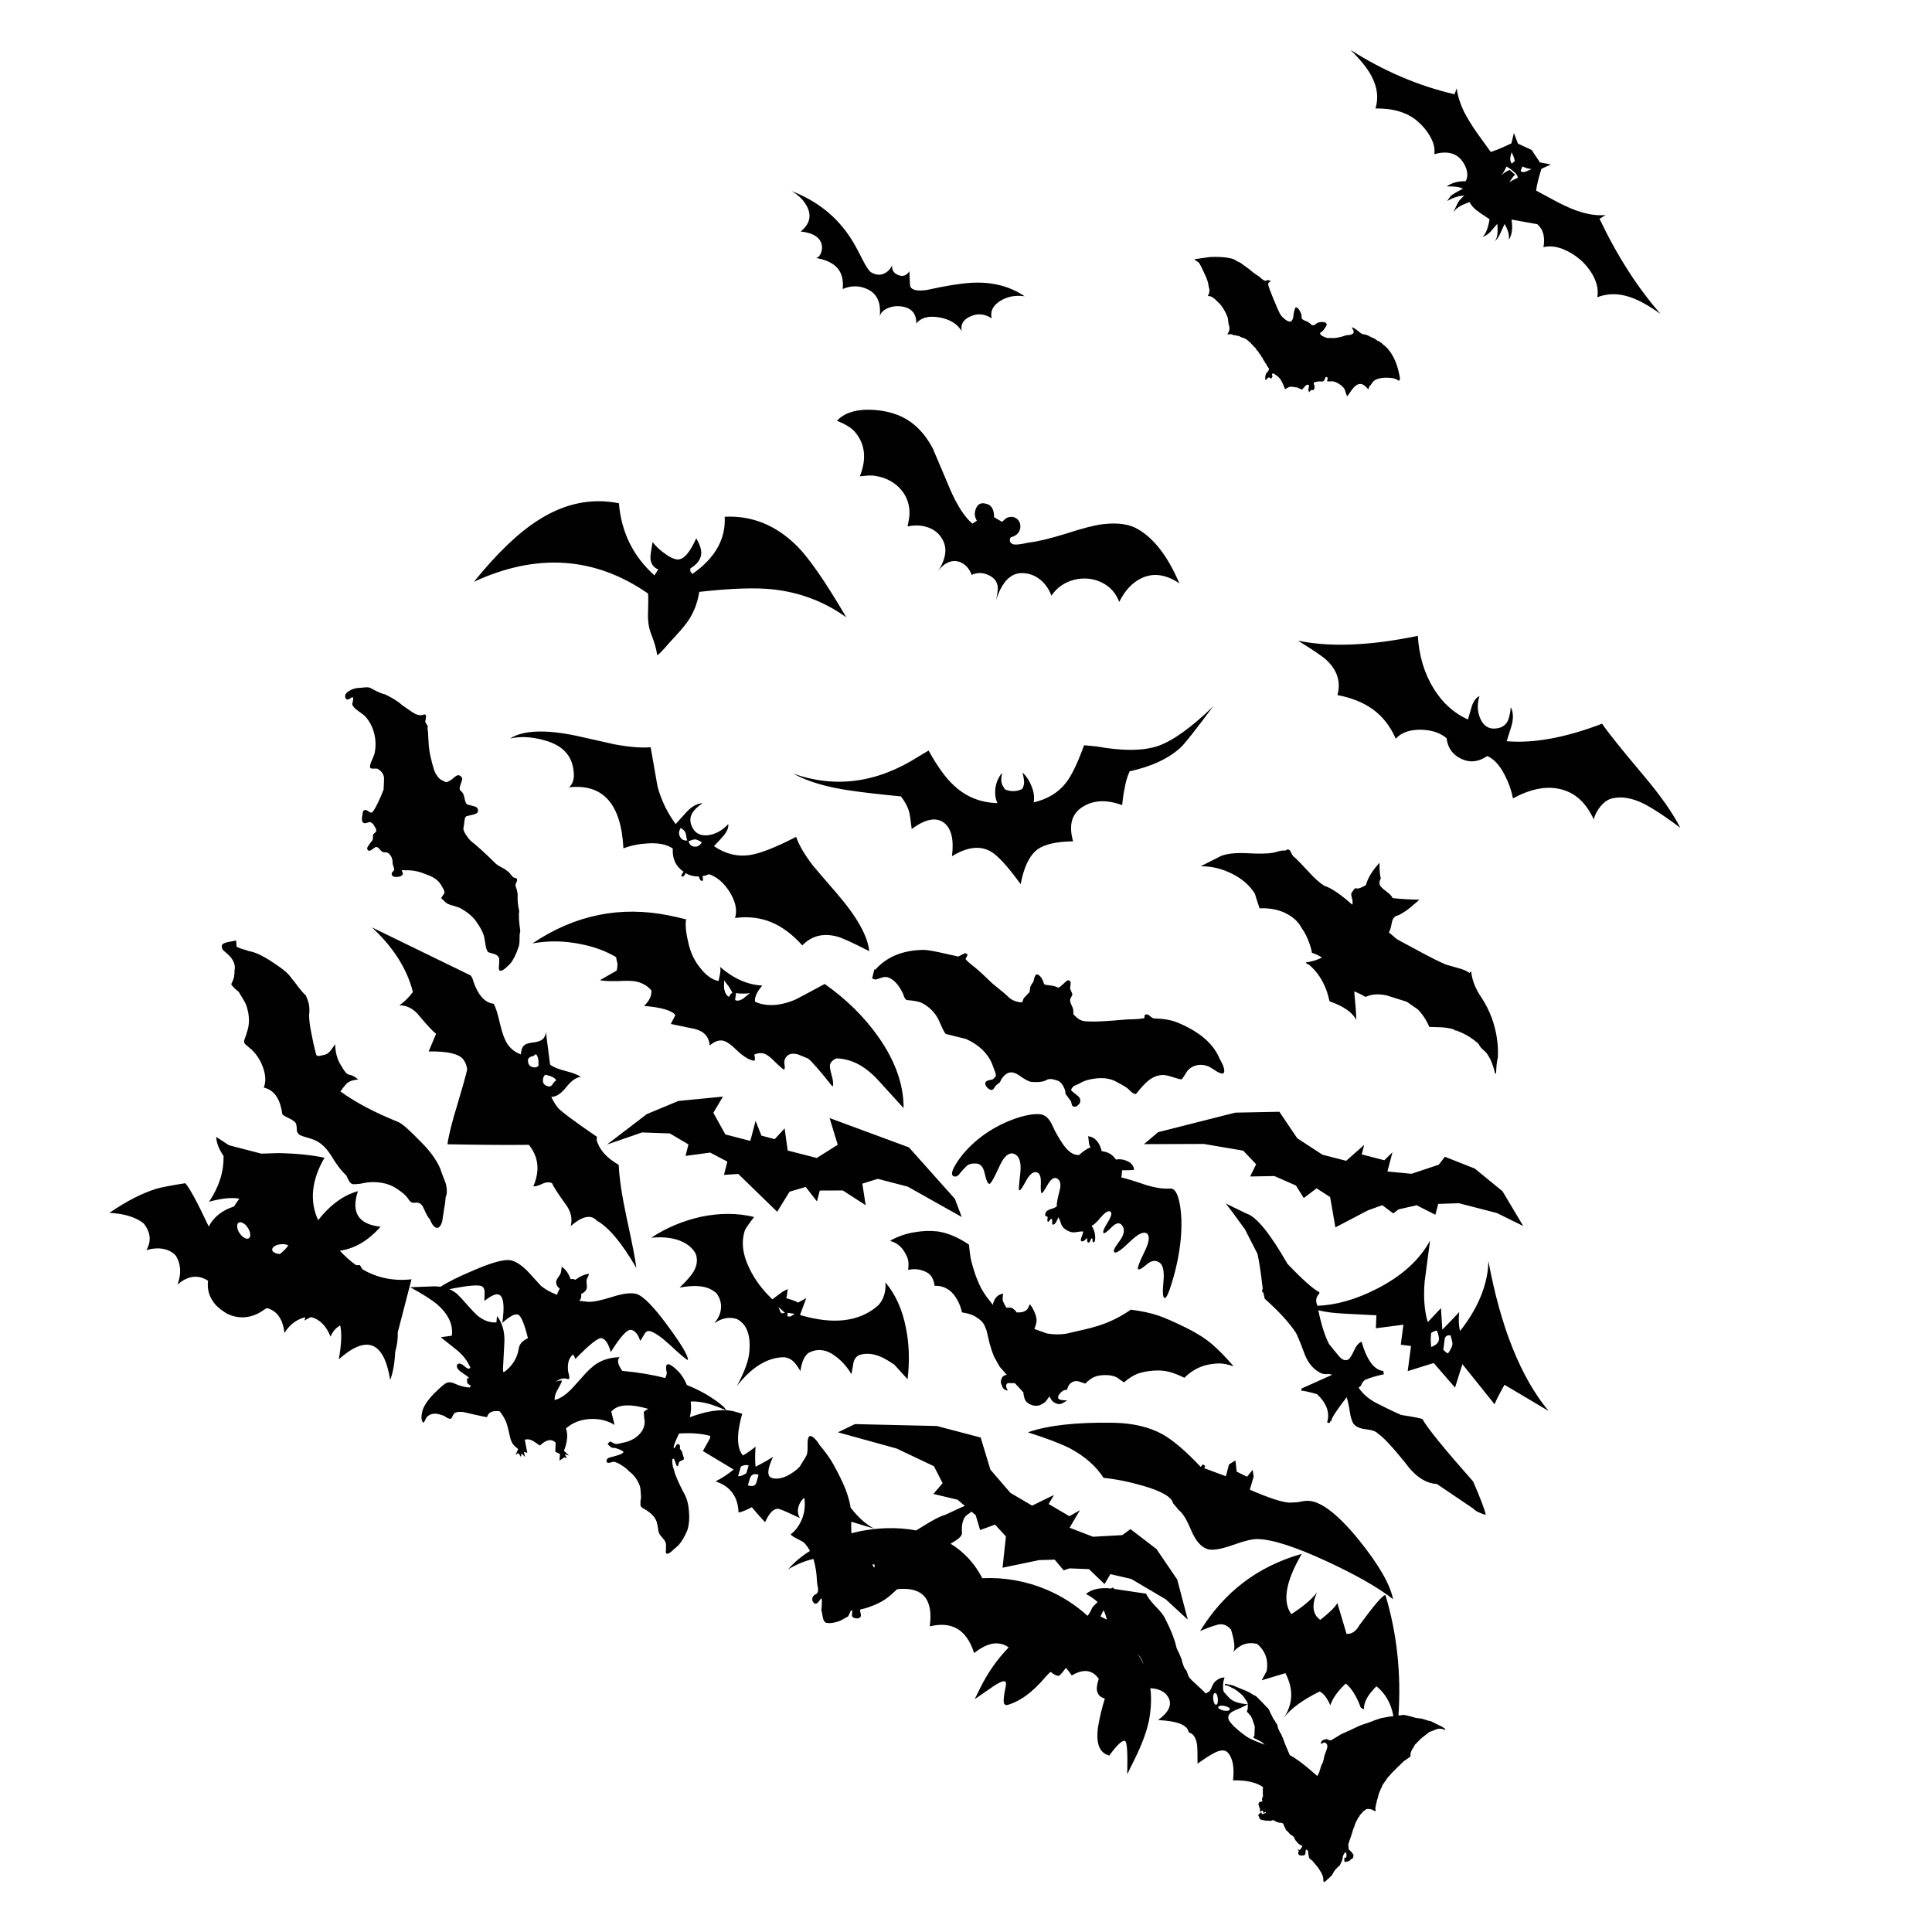 <?xml version="1.0" encoding="utf-8"?>
<!-- Generator: Adobe Illustrator 16.0.0, SVG Export Plug-In . SVG Version: 6.00 Build 0)  -->
<!DOCTYPE svg PUBLIC "-//W3C//DTD SVG 1.1//EN" "http://www.w3.org/Graphics/SVG/1.1/DTD/svg11.dtd">
<svg version="1.1" id="Layer_1" xmlns="http://www.w3.org/2000/svg" xmlns:xlink="http://www.w3.org/1999/xlink" x="0px" y="0px"
	 width="300px" height="300px" viewBox="0 0 300 300" enable-background="new 0 0 300 300" xml:space="preserve">
<g>
	<path fill-rule="evenodd" clip-rule="evenodd" fill="#010101" d="M240.464,219.092l-6.848-4.063
		c-0.888,1.594-1.398,2.604-1.534,3.029l-5.003-6.23l-1.141,3.637l-3.313-3.816l-4.037,1.258l0.515-3.9l-1.59-0.199l0.405-3.109
		l-4.274,0.555l0.083-2.014c-3.937-0.18-6.289-0.32-7.06-0.426c-0.751-0.1-1.406-0.217-1.968-0.354
		c0.507,2.371,1.076,4.131,1.702,5.285l1.391,1.701c0.56,0.709,1.097,0.924,1.609,0.643c0.236-0.188,0.52-0.646,0.852-1.379
		c0.338-0.74,0.728-1.197,1.172-1.369c0.828,2.889,1.963,4.406,3.404,4.553l-0.007,0.324l0.113,0.162
		c-1.266,0.285-2.175,0.551-2.729,0.797c-0.19,0.01-0.417,0.191-0.681,0.553l-0.206,0.459l-0.354,0.281
		c0.648,0.998,1.614,1.82,2.897,2.465c1.451,0.744,2.682,1.336,3.69,1.775c2.132,0.328,3.247,0.553,3.347,0.674
		c0.694,1.309,3.313,4.531,7.852,9.666c1.122,2.584,1.777,4.313,1.968,5.186c-0.998-0.289-1.645-0.615-1.942-0.977l-5.664-3.828
		c-1.772-0.094-3.422-1.209-4.951-3.348c-2.011-2.475-3.405-3.963-4.184-4.463c-0.28-0.338-0.884-0.563-1.81-0.674
		c-0.934-0.1-1.579-0.367-1.94-0.803c-0.281-0.342-0.495-1.016-0.647-2.029c-0.149-0.98-0.312-1.695-0.48-2.141
		c-1.557,2.018-2.348,3.229-2.374,3.633l-0.182,0.15c-0.021,0.219-0.178,0.26-0.469,0.115c0.454-1.506-0.066-2.967-1.563-4.381
		c-1.084-0.318-1.895-0.502-2.433-0.551l0.006-0.32l4.754-2.137c-0.298-0.133-0.612-0.168-0.948-0.1l-0.59-0.076
		c-1.213-0.525-2.104-1.496-2.674-2.916c-0.801-2.154-1.298-3.344-1.489-3.566c-1.05-1.557-2.636-3.273-4.753-5.154l-0.214-0.971
		l-0.157-0.033l-0.036-0.453l0.111-0.008c-0.286-2.492-0.564-4.332-0.831-5.516l-1.941-3.791c-1.348-1.889-2.347-3.231-2.994-4.025
		l3.248,1.577c1.507,0.454,3.623,3.052,6.35,7.8c2.328,2.445,3.984,3.916,4.966,4.414l-0.06,0.252
		c-0.478,0.471-0.575,1.051-0.294,1.738c0.008,0.035,0.015,0.07,0.022,0.105c2.915-0.102,5.99-0.979,9.224-2.629
		c3.895-1.988,6.653-4.488,8.278-7.496l-0.838,6.357c-0.204,2.439-0.044,4.543,0.481,6.316l2.052-2.189l0.211,3.35
		c0.881-0.881,1.755-1.791,2.623-2.732c-0.126,1.135-0.083,2.113,0.131,2.939c2.485-3.145,3.926-6.332,4.317-9.557l0.088-1.275
		C233.042,206.148,236.155,213.898,240.464,219.092z M219.226,266.568l0.218,0.086l0.148,0.01l0.217,0.084l1.034,0.141l0.86,0.273
		c0.086,0.029,0.209,0.059,0.365,0.094l0.017-0.035l2.002,0.986l-0.016,0.033c0.115,0.059,0.24,0.141,0.374,0.25l-0.068,0.139
		c-0.527-0.275-1.107-0.256-1.736,0.055c-0.225,0.076-0.404,0.146-0.537,0.211l-0.182,0.064l-1.278,1.014l-0.948,0.959l-0.163,0.332
		c-0.219,0.297-0.361,0.557-0.43,0.783l-0.085,0.217c-0.006,0.014-0.003,0.109,0.01,0.287c0.002,0.115-0.02,0.199-0.059,0.254
		c-0.047,0.035-0.141,0.096-0.285,0.182l-0.372,0.271c-0.086,0.059-0.213,0.141-0.381,0.246l-0.076,0.111l-0.104,0.08l-0.337,0.332
		l-0.103,0.123l-0.096,0.061l-1.198,1.205l-0.276,0.342l-0.155,0.139l-0.216,0.26l-0.068,0.141l-0.56,0.783
		c-0.073,0.123-0.146,0.283-0.214,0.48l-0.12,0.244c-0.04,0.053-0.077,0.143-0.11,0.27l-0.181,0.41
		c-0.018,0.064-0.088,0.338-0.213,0.824l-0.076,0.201l-0.118,0.547l-0.067,0.182v0.174l-0.042,0.131l-0.041,0.305
		c0.063,0.189,0.073,0.303,0.027,0.338c-0.052,0.076-0.162,0.051-0.33-0.076c-0.25-0.166-0.578-0.234-0.982-0.203
		c-0.104,0.008-0.226,0.078-0.363,0.211c-0.139,0.078-0.211,0.121-0.215,0.131l-0.122,0.158c-0.241,0.256-0.382,0.41-0.422,0.463
		l-0.138,0.277l-0.121,0.115l-0.196,0.4c-0.162,0.238-0.296,0.568-0.403,0.99l-0.11,0.227c-0.086,0.291-0.229,0.746-0.435,1.365
		l-0.281,0.793c-0.08,0.25-0.12,0.389-0.12,0.418l0.045,0.26c-0.003,0.271,0.021,0.441,0.074,0.512l0.113,0.076l0.096,0.111
		l0.113,0.078l0.351,0.475c0.028,0.059,0.035,0.148,0.019,0.27c-0.028,0.146-0.068,0.256-0.12,0.332
		c-0.046,0.064-0.124,0.104-0.233,0.121c-0.081,0.049-0.154,0.127-0.225,0.236l-0.112,0.01c-0.035,0.012-0.099,0.053-0.19,0.123
		l-0.148-0.008c-0.115,0.059-0.187,0.086-0.216,0.086c-0.058,0.002-0.11-0.023-0.156-0.076l-0.021-0.527l0.061-0.08h0.043
		l0.068,0.035c0.11-0.02,0.168-0.133,0.173-0.348c0.005-0.156-0.008-0.279-0.037-0.365c-0.03-0.115-0.065-0.176-0.105-0.182
		l-0.139,0.105l-0.103,0.207c-0.058,0.061-0.096,0.121-0.111,0.184c-0.063,0.129-0.095,0.221-0.095,0.279l0.002,0.174l-0.077,0.199
		l-0.041,0.217l-0.361,0.732c-0.033,0.041-0.144,0.131-0.328,0.271l-0.37,0.4c-0.104,0.123-0.245,0.348-0.422,0.68l-0.11,0.184
		c-0.007,0.012-0.131,0.129-0.373,0.357l-0.337,0.289l-0.111,0.139l-0.06,0.035l-0.276,0.211c-0.064-0.016-0.11-0.084-0.141-0.199
		c-0.002-0.291-0.021-0.502-0.056-0.633l-0.221-0.564l-0.544-0.871l-0.726-0.855c-0.081-0.129-0.148-0.211-0.201-0.252
		c-0.121-0.074-0.209-0.133-0.261-0.17c-0.105-0.08-0.166-0.146-0.184-0.199c-0.053-0.156-0.101-0.396-0.144-0.721
		c-0.024-0.242-0.04-0.371-0.047-0.389l-0.252-0.234l-0.138,0.279c-0.011,0.023-0.01,0.109,0.002,0.26
		c-0.012,0.109-0.037,0.191-0.077,0.244l-0.086,0.088c-0.029,0.059-0.058,0.086-0.087,0.086l-0.174-0.041l-0.181,0.061l-0.104-0.051
		l-0.157,0.01c-0.116-0.029-0.204-0.129-0.262-0.303l0.023-0.139c-0.028-0.029-0.043-0.057-0.043-0.086
		c0.064-0.041,0.104-0.08,0.122-0.113l-0.02-0.096c-0.104-0.053-0.143-0.105-0.113-0.166c0.028-0.027,0.071-0.027,0.131,0
		c0.051,0.041,0.093,0.061,0.121,0.061l0.052-0.018l0.078-0.113c0.131-0.15,0.227-0.299,0.283-0.443l-0.018-0.053
		c-0.325-0.16-0.534-0.293-0.627-0.395l-0.438-0.518l-0.211-0.408l-0.035-0.104l-0.149-0.096l-0.148-0.139l-0.226-0.111l-0.445-0.5
		c-0.128-0.092-0.213-0.168-0.253-0.232l-0.045-0.131l-0.271-0.545c-0.036-0.162-0.08-0.264-0.133-0.303
		c-0.058-0.057-0.177-0.096-0.356-0.111c-0.237-0.016-0.36-0.025-0.374-0.031l-0.104-0.094l-0.104-0.01l-0.07-0.057
		c-0.045,0.014-0.092,0.025-0.14,0.041c0.002-0.021,0.005-0.041,0.009-0.061l-0.114-0.078c-0.128-0.092-0.246-0.129-0.356-0.109
		c-0.161,0.063-0.271,0.096-0.329,0.098c-0.08,0.018-0.211,0.004-0.39-0.043l-0.271,0.02l-0.476-0.084
		c-0.088,0.002-0.143-0.004-0.167-0.016c-0.189-0.053-0.335-0.15-0.435-0.301l-0.019-0.229l-0.088-0.041
		c-0.04-0.064-0.058-0.131-0.053-0.197c0.011-0.055,0.079-0.135,0.206-0.246c0.128-0.111,0.211-0.164,0.251-0.156
		c0.07,0.004,0.099,0.047,0.088,0.129c-0.012,0.082-0.012,0.123,0,0.129l0.399-0.105c0.028-0.029,0.058-0.045,0.086-0.045
		l0.147-0.035l0.01-0.018c-0.002-0.088-0.037-0.133-0.105-0.139c-0.122,0.1-0.216,0.146-0.286,0.141
		c-0.035-0.045-0.05-0.09-0.044-0.129c0.017-0.064,0.022-0.119,0.017-0.166c-0.058-0.027-0.135-0.051-0.228-0.066
		c-0.079,0.162-0.153,0.211-0.224,0.146c-0.063-0.072-0.084-0.207-0.063-0.396l0.018-0.08l-0.123-0.189l-0.053-0.199l0.008-0.061
		c-0.042-0.064-0.067-0.113-0.078-0.148c-0.013-0.063,0.001-0.135,0.041-0.217c0.04-0.109,0.088-0.178,0.146-0.207
		c0.186-0.025,0.321-0.051,0.408-0.082l0.026-0.053l-0.062-0.182c-0.018-0.08-0.009-0.191,0.031-0.33
		c0.069-0.082,0.107-0.156,0.112-0.227l-0.029-0.512c0.017-0.15,0.018-0.242,0.007-0.277l-0.02-0.227l0.044-0.174l-0.02-0.137
		l0.035-0.094c-1.089-0.75-2.644-1.1-4.669-1.043c0.232-2.021-0.035-3.457-0.797-4.309c-0.472-0.506-1.25-0.449-2.335,0.17
		c-0.588,0.318-1.381,0.828-2.377,1.533c0.008-1.48-0.016-2.443-0.07-2.889c-0.163-1.133-0.591-1.785-1.288-1.955
		c-0.174-1.139-1.765-1.777-4.768-1.914c1.666-1.215,2.202-2.379,1.611-3.49c-0.479-0.893-1.416-1.379-2.809-1.461
		c0.19,1.549,0.12,3.211-0.209,4.994c-0.354,1.715-1.077,3.68-2.169,5.898l-1.218,2.471c0.091-3.285-0.021-5.008-0.334-5.162
		c-0.395-0.195-1.215,0.563-2.461,2.273l-0.504-0.207c-1.113-0.549-1.53-1.93-1.249-4.141c0.257-1.547,0.615-3.049,1.075-4.512
		c-1.102-0.313-1.472-1.143-1.109-2.492c0.055-0.195,0.11-0.387,0.166-0.578c-0.292-0.408-0.607-0.711-0.947-0.91
		c-0.889-0.51-1.969-0.379-3.244,0.393c-0.296-0.441-0.598-0.836-0.91-1.184c-0.121,0.158-0.241,0.314-0.36,0.471
		c-0.396,0.512-0.652,0.768-0.77,0.77c-0.307,0.008-0.719-0.197-1.235-0.609c-0.059,0-0.319,0.254-0.786,0.76
		c-1.999,2.391-4.012,3.859-6.039,4.402l-0.296-0.104c-0.268-0.131-0.23-1.029,0.113-2.691c0.131-0.498,0.096-0.795-0.101-0.893
		c-0.245-0.119-0.823,0.121-1.74,0.723l-2.947,2.031l0.841-1.707c1.183-2.4,2.661-4.51,4.435-6.328
		c-0.492-0.354-1.013-0.557-1.562-0.607c-1.117-0.131-2.385,0.363-3.802,1.482c-0.63-1.939-1.562-3.229-2.792-3.863
		c-1.086-0.576-2.452-0.672-4.098-0.287c0.573-4.262-1.116-6.182-5.07-5.764c-0.033,0.033-0.068,0.066-0.104,0.102
		c-0.598,0.57-1.098,1.002-1.502,1.295c-0.519,0.379-1.099,0.705-1.739,0.98c-0.912,0.389-1.619,0.623-2.122,0.707
		c-0.23,0.031-0.326,0.137-0.285,0.316c0.024,0.098,0.069,0.283,0.135,0.563c0.023,0.271-0.093,0.449-0.354,0.539
		c-0.219,0.064-0.462,0.047-0.729-0.057c-0.261-0.084-0.361-0.291-0.299-0.621c0.043-0.354,0.025-0.551-0.056-0.59
		c-0.122,0.07-0.227,0.24-0.318,0.514c-0.103,0.266-0.203,0.441-0.301,0.521c-0.225,0.105-0.551,0.285-0.978,0.537
		c-0.345,0.176-0.724,0.297-1.135,0.371c-0.456,0.105-0.852,0.121-1.189,0.041c-0.271-0.031-0.465-0.33-0.577-0.891
		c-0.097-0.596-0.171-0.971-0.225-1.127c0.046-0.178,0.074-0.498,0.082-0.955c0.032-0.504,0.005-0.783-0.083-0.842
		c-0.064,0.07-0.221,0.273-0.473,0.611c-0.254,0.277-0.477,0.32-0.668,0.125c-0.227-0.213-0.307-0.461-0.24-0.744
		c0.062-0.273,0.227-0.475,0.492-0.602c0.3-0.111,0.428-0.418,0.385-0.914c-0.114-0.561-0.171-0.957-0.173-1.189
		c-0.035-1.1-0.198-2.16-0.487-3.182c-0.021-0.068-0.042-0.137-0.063-0.203c-1.213,0.262-2.517,0.795-3.914,1.598
		c0.919-1.059,2.046-2.008,3.38-2.844c-0.276-0.527-0.603-0.973-0.975-1.336c-0.059-0.059-0.479-0.287-1.262-0.688
		c-0.622-0.32-0.839-0.535-0.655-0.646c0.363-0.24,0.722-0.633,1.077-1.18c0.299-0.459,0.532-0.934,0.703-1.428
		c0.299-0.914,0.382-1.908,0.248-2.982c-0.435,0.336-0.738,0.795-0.908,1.381c-0.187,0.615-0.117,1.205,0.211,1.77
		c-1.683-0.801-2.739-1.262-3.169-1.387c-0.782-0.227-1.528,0.453-2.236,2.037c-0.943-1.014-1.627-1.791-2.054-2.33
		c-0.951,0.496-1.641,0.77-2.069,0.818c-0.083-2.465-1.274-4.074-3.57-4.83c0.952-0.469,1.889-1.082,2.81-1.842
		c-3.083-1.85-4.675-2.807-4.774-2.869c0.756-1.33,1.133-2.023,1.133-2.082l-0.001-0.26c-1.194-0.357-2.736-0.488-4.628-0.396
		l-0.22,0.031c-0.747,1.574-0.986,2.332-0.721,2.273c0.018-0.006,0.11-0.148,0.275-0.426c0.15-0.244,0.312-0.295,0.486-0.152
		c0.123,0.104,0.155,0.316,0.099,0.633c0.088,0.146,0.193,0.285,0.315,0.416c0.065,0.277,0.176,0.643,0.328,1.092
		c0.037,0.133-0.075,0.244-0.335,0.332c-0.283,0.105-0.437,0.225-0.459,0.357c-0.112,0.58-0.249,0.686-0.414,0.316
		c-0.178-0.52-0.277-0.801-0.301-0.84c-0.227-0.213-0.333-0.102-0.319,0.34c0.008,0.219,0.044,0.482,0.11,0.791
		c0.088,0.258,0.214,0.674,0.38,1.246c0.389,0.998,0.863,2.012,1.424,3.037c0.387,0.711,0.617,1.617,0.693,2.723
		c0.088,1.051,0.01,1.988-0.235,2.805c-0.387,0.963-0.852,1.758-1.39,2.387c-0.283,0.25-0.704,0.619-1.261,1.109
		c-0.438,0.303-0.678,0.293-0.721-0.029c0.038-0.457,0.048-0.771,0.029-0.938c0.038-0.313-0.039-0.609-0.23-0.895
		c-0.25-0.311-0.444-0.549-0.578-0.717c-0.227-0.211-0.368-0.584-0.424-1.115c-0.096-0.625-0.196-1.051-0.302-1.275
		c-0.264-0.578-0.78-1.111-1.546-1.604c-0.326-0.16-0.543-0.291-0.653-0.387c-0.198-0.156-0.272-0.359-0.221-0.607
		c-0.03-0.201-0.003-0.506,0.082-0.912c-0.019-0.139-0.035-0.428-0.049-0.867c-0.02-0.371-0.063-0.68-0.126-0.928
		c-0.366-0.988-0.92-1.75-1.664-2.289c-0.256-0.301-0.625-0.604-1.108-0.914c-0.522-0.346-0.946-0.539-1.271-0.582
		c-0.082-0.014-0.292,0.035-0.633,0.141c-0.283,0.076-0.452,0.01-0.505-0.205c-0.024-0.156,0.024-0.297,0.146-0.424
		c0.102-0.094,0.236-0.158,0.398-0.195c0.473-0.113,0.849-0.217,1.126-0.311c0.555-0.16,0.877-0.332,0.969-0.518
		c-0.105-0.139-0.344-0.285-0.714-0.438c-0.36-0.148-0.63-0.219-0.809-0.205c-0.19,0.008-0.367-0.059-0.53-0.195
		c-0.227-0.215-0.363-0.332-0.411-0.355c0.173-0.348,0.334-0.484,0.484-0.408c0.093,0.045,0.313,0.152,0.662,0.324
		c0.157,0.033,0.356,0.023,0.6-0.031c0.283-0.076,0.479-0.123,0.588-0.141c0.96-0.162,1.771-0.549,2.433-1.16
		c0.748-0.699,1.067-1.508,0.958-2.428c-0.042-0.092-0.066-0.264-0.072-0.512c-0.001-0.26-0.021-0.441-0.056-0.547
		c-0.018-0.109,0.068-0.225,0.259-0.348c0.208-0.117,0.35-0.209,0.427-0.275c-0.368-0.104-0.738-0.195-1.107-0.277
		c-2.249-0.5-3.786-0.264-4.614,0.715l0.516,2.07c-1.115-0.693-2.399-1-3.85-0.922c-1.44,0.084-2.675,0.57-3.706,1.463
		c0.335,0.93,0.232,2.09-0.309,3.482l0.785,0.734l-0.66-0.195l0.324,0.568l-0.392-0.082l-0.761,0.49l0.089-1.018l-0.732-0.359
		l0.053-1.424c-0.657-0.627-1.469-0.471-2.436,0.465l-1.09-0.73c-0.481-0.25-0.901-0.307-1.26-0.166l0.385,2.029l-0.53-0.154
		l0.179,0.781l-0.55-0.551l-0.067,0.572l-0.428-0.621l-0.424,0.289l0.403-0.906l-0.532-0.455c-0.373-0.33-0.631-0.861-0.773-1.594
		c-0.233-1.111-0.432-1.85-0.596-2.219c-0.229-0.549-0.555-1.08-0.977-1.598c-1.12-0.141-1.766,0.152-1.936,0.877
		c-0.016,0.064-0.593-0.039-1.729-0.311c-1.28-0.299-1.955-0.451-2.025-0.457c-0.689-0.064-1.147,0.02-1.378,0.252
		c-0.082,0.076-0.165,0.215-0.249,0.42c-0.104,0.207-0.189,0.338-0.259,0.391c-0.137,0.018-0.335-0.037-0.591-0.16
		c-0.26-0.174-0.444-0.285-0.548-0.336c-0.574-0.211-1.029-0.313-1.365-0.305c-0.572,0.02-1.011,0.236-1.315,0.65
		c-0.218,0.5-0.369,0.748-0.456,0.75c-0.251-0.225-0.337-0.637-0.259-1.232c0.061-0.445,0.182-0.855,0.366-1.225
		c0.417-0.848,1.235-1.822,2.455-2.922c0.501-0.461,0.868-0.736,1.098-0.824c0.34-0.135,0.782-0.078,1.32,0.176
		c0.47,0.217,0.975,0.377,1.514,0.484c0.264,0.045,0.503,0.07,0.721,0.074c0.062-0.096,0.118-0.195,0.167-0.297
		c-0.025-0.006-0.049-0.014-0.073-0.025c-0.221-0.109-0.373-0.229-0.454-0.352c-0.064-0.135-0.083-0.316-0.056-0.547
		c-0.018-0.227-0.005-0.314,0.042-0.262c0.065,0.133,0.144,0.135,0.235,0.008c-0.011-0.094-0.387-0.387-1.125-0.879
		c-0.668-0.432-0.884-0.854-0.649-1.273c0.288-0.174,0.641-0.072,1.06,0.307c0.408,0.373,0.692,0.484,0.854,0.334
		c0.033-0.021,0.065-0.049,0.094-0.082c-0.43-1.029-1.13-1.943-2.1-2.744l-2.503-1.99l1.717-0.236
		c0.233-1.703-0.515-3.318-2.243-4.846c-0.813-0.691-2.22-1.586-4.217-2.684l3.767-0.137c0.325,0.008,0.635,0.029,0.929,0.068
		c1.14-0.727,2.77-1.541,4.889-2.438c3.111-1.367,5.162-1.914,6.153-1.643c0.777,0.209,1.618,0.775,2.519,1.695l2.054,2.244
		c0.575,0.498,1.4,0.961,2.474,1.391c0.176-0.477,0.325-0.793,0.444-0.949c-0.476-0.379-0.652-0.799-0.527-1.256
		c0.045-0.15,0.157-0.348,0.334-0.592c0.184-0.227,0.299-0.43,0.344-0.611c0.058-0.172,0.105-0.488,0.142-0.945
		c0.598,0.367,1.057,1.004,1.375,1.91c0.243-0.025,0.414-0.02,0.513,0.014l0.233,0.094c0.767-0.561,1.474-0.867,2.122-0.924
		c-0.018,0.121-0.068,0.271-0.155,0.443c-0.109,0.191-0.174,0.34-0.197,0.443c-0.044,0.18-0.046,0.418-0.003,0.713
		c0.035,0.307,0.037,0.523,0.003,0.65c-0.096,0.371-0.383,0.662-0.863,0.873c0.025,0.244,0.018,0.449-0.022,0.617
		c-0.027,0.115-0.117,0.268-0.265,0.453l1.311,0.148c0.764,0.059,2.044-0.197,3.84-0.771c1.642-0.52,2.869-0.67,3.687-0.455
		c1.044,0.283,2.674,1.938,4.891,4.961c2.129,2.881,3.172,4.641,3.131,5.283l-0.018,0.035c-0.359-0.176-1.29-0.967-2.792-2.367
		c-1.309-1.209-2.332-1.916-3.067-2.119c-0.349-0.084-0.628,0.043-0.841,0.387l-0.626,1.055h-0.088
		c-0.289-0.934-0.74-1.482-1.355-1.641c-0.596-0.162-1.66,0.984-3.19,3.449c-0.35-1.283-0.816-2.004-1.401-2.162
		c-0.51-0.137-1.875,0.938-4.095,3.221c-0.109-0.264-0.219-0.492-0.329-0.693c-0.187,0.121-0.333,0.268-0.437,0.445
		c-0.328,0.486-0.454,1.168-0.379,2.041c0.006,0.105,0.069,0.389,0.189,0.85c0.059,0.404-0.032,0.563-0.275,0.471
		c-0.571-0.201-1.189-0.053-1.856,0.449c0.403-0.178,0.74-0.242,1.015-0.193c-0.063,0.246-0.3,0.725-0.713,1.447
		c-0.342,0.607-0.484,1.129-0.423,1.563c0.999-0.242,2.083-1.051,3.249-2.422l0.905-1.004c0.89-1.049,1.702-1.803,2.434-2.264
		c1.05-0.637,2.221-0.953,3.518-0.949c-0.472,0.4-0.342,1.105,0.387,2.115c2.423,0.219,4.641,0.59,6.655,1.113
		c0.136-0.23,0.217-0.471,0.248-0.723c0.005-0.098-0.019-0.268-0.072-0.512c-0.03-0.23-0.043-0.396-0.038-0.494
		c0.065-0.545,0.436-0.549,1.11-0.016c0.472,0.363,0.879,0.766,1.223,1.209c0.363,0.49,0.662,1.033,0.9,1.621
		c2.246,0.893,4.164,2.029,5.753,3.408l0.368,0.506c0.531,0.031,1.026,0.115,1.486,0.256l0.983,0.287
		c-0.895,3.166-0.856,5.326,0.117,6.484c0.732-0.434,1.384-0.891,1.953-1.375c-0.083,1.459-0.077,2.5,0.019,3.125
		c1.132-0.598,2.03-1.107,2.7-1.527c-0.915,1.943-0.969,3.035-0.163,3.273c1.101,0.313,2.397-0.139,3.89-1.352l0.444-0.441
		c0.06-0.107,0.126-0.223,0.202-0.344c0.527-0.838,0.809-1.305,0.842-1.402c0.113-0.291,0.166-0.748,0.157-1.373
		c-0.027-0.619,0.011-1.063,0.113-1.328c0.131-0.383,0.428-0.373,0.894,0.027c0.361,0.352,0.618,0.682,0.77,0.986
		c1.044,1.248,1.801,2.316,2.276,3.199c0.807,1.463,1.426,2.742,1.855,3.832c0.382,1.014,0.641,1.953,0.777,2.816
		c1.228,1.564,2.453,2.646,3.678,3.25l-3.586-1.084c0,0.254-0.003,0.543-0.008,0.871c0.002,0.342,0.013,0.648,0.032,0.926
		c1.747-0.461,3.53-0.719,5.351-0.785c1.659-0.057,3.226,0.059,4.697,0.346c0.967-0.604,1.708-1.051,2.223-1.35
		c0.916-0.545,1.722-0.92,2.415-1.127c0.918-0.428,1.646-0.768,2.189-1.02c0.268-0.127,0.515-0.229,0.745-0.305l-1.135-0.971
		l-3.756-0.896l1.433-1.674l-1.345-2.631l-5.806-2.75l-9.104-2.516l2.639-1.273l12.728,0.295l6.798,1.789l1.507,4.984l3.111,3.607
		l3.371,1.986l3.393-1.662l-0.824,1.412l3.222,1.889l1.627-0.93l-1.598,2.719l3.636,1.402l4.539-0.256l1.278-0.928l4.037,3.092
		l3.224,4.746l1.635,6.213l-3.422-3.154l-5.365-3.162l-3.226-0.744l-0.91,1.541l-2.428-2.32l-3.013-0.119l-0.909,0.307l-1.391-1.656
		l-2.412,0.066l-5.687,1.18l0.526-4.846l-1.687-1.848l-2.322,0.848l-0.683-2.305l-0.646-0.555c-0.231,0.186-0.53,0.406-0.898,0.66
		c-0.487,0.611-0.682,1.473-0.583,2.59c0.037,0.395-0.31,0.82-1.042,1.283c-0.276,0.168-0.521,0.318-0.73,0.449
		c2.113,1.301,3.754,3.088,4.923,5.357c3.453-0.16,6.77,0.428,9.95,1.762c2.375,1.006,4.506,2.365,6.396,4.08
		c0.255-0.303,0.505-0.74,0.746-1.32c0.166-0.191,0.422-0.447,0.767-0.768c0.014-0.014,0.027-0.029,0.044-0.043
		c-0.489-0.48-1.091-0.898-1.805-1.258c0.868-0.752,2.165-1.037,3.892-0.852c0.173-0.117,0.291-0.16,0.356-0.127
		c0.03,0.014,0.065,0.074,0.105,0.18c0.025,0.008,0.051,0.014,0.078,0.018c3.219,0.49,4.853,0.73,4.898,0.727
		c0.259,0.559,0.747,1.209,1.463,1.953c0.738,0.752,1.218,1.348,1.434,1.785c0.954,1.842,1.57,3.414,1.852,4.721
		c0.07,0.18,0.202,0.451,0.396,0.822c0.153,0.363,0.27,0.652,0.353,0.865c0.213,0.855,0.413,1.385,0.6,1.594
		c0.117,0.086,0.219,0.275,0.307,0.563c0.118,0.346,0.206,0.563,0.266,0.648c0.146,0.23,0.57,0.656,1.273,1.279
		c0.712,0.635,1.145,1.059,1.301,1.266c0.358-0.141,0.602-0.311,0.728-0.508c0.045-0.063,0.175-0.34,0.386-0.826
		c0.142-0.318,0.4-0.596,0.776-0.828c0.356-0.229,0.713-0.334,1.064-0.32c-0.188,0.471-0.269,0.971-0.241,1.504
		c0.001,0.404,0.059,0.672,0.169,0.797l0.786,0.861c0.251,0.283,0.637,0.51,1.159,0.682c0.505,0.176,1.055,0.273,1.65,0.293
		c-0.091,0.158-0.706,0.467-1.842,0.932c-0.908,0.375-1.26,0.857-1.061,1.447c0.154,0.393,0.646,0.945,1.478,1.656
		c0.727,0.604,1.306,1.025,1.735,1.266c0.564,0.277,1.36,0.611,2.385,1l-0.027-0.033l-0.401-0.371l-1.298-0.66
		c-0.058-0.057-0.021-0.146,0.112-0.27c0.011-0.111,0.022-0.178,0.033-0.199l0.043-1.32l-0.405-1.195l-0.043-0.043
		c-0.055-0.156-0.09-0.246-0.106-0.268c-0.048-0.082-0.211-0.277-0.49-0.588c-0.116-0.086-0.174-0.145-0.174-0.174
		c-0.007-0.045,0.013-0.131,0.059-0.252c0.052-0.133,0.077-0.215,0.077-0.242c0.005-0.043,0.005-0.129-0.002-0.262
		c0.017-0.063,0.02-0.113,0.008-0.148l-0.019-0.223c-0.002-0.146-0.017-0.246-0.045-0.305c-0.264-0.461-0.544-0.859-0.841-1.191
		c-0.046-0.053-0.288-0.252-0.724-0.596l-0.437-0.301l-1.045-0.516c-0.23-0.027-0.387-0.074-0.469-0.145
		c-0.02-0.051-0.002-0.102,0.051-0.146c0.034-0.014,0.115,0,0.243,0.033l0.938,0.203c0.07,0.004,0.171,0.047,0.305,0.127
		l1.602,0.658c0.429,0.154,0.835,0.367,1.218,0.645l0.454,0.223c0.115,0.086,0.206,0.166,0.271,0.242l0.217,0.215l0.08,0.104
		l0.096,0.068l1.354,1.424l0.229,0.502c0.111,0.213,0.277,0.549,0.5,1.006l0.176,0.215l0.219,0.389l0.158,0.209
		c0.035,0.072,0.073,0.215,0.115,0.424c0.03,0.174,0.104,0.359,0.221,0.563l0.176,0.389l0.166,0.189l0.053,0.201
		c0.129,0.236,0.281,0.615,0.459,1.133l0.061,0.182c0.106,0.227,0.249,0.563,0.433,1.014l0.294,0.697
		c0.886,0.488,1.869,1.193,2.952,2.113c0.346,0.299,0.793,0.682,1.34,1.146l0.286-0.584l0.314-1.035l0.239-0.486l0.163-0.547
		l-0.001-0.131l0.068-0.229l0.016-0.121c0.012-0.021,0.128-0.348,0.351-0.975c0.143-0.377,0.151-0.658,0.03-0.85l-0.105-0.096
		c-0.088-0.086-0.138-0.131-0.148-0.139c-0.058-0.027-0.175-0.012-0.347,0.047c-0.087,0.088-0.158,0.131-0.216,0.133
		c-0.122-0.018-0.149-0.096-0.08-0.234c0.058-0.117,0.134-0.217,0.231-0.297c0.035-0.041,0.135-0.08,0.296-0.115
		c0.139-0.047,0.244-0.072,0.321-0.08c0.04,0.006,0.083,0.02,0.129,0.043c0.058,0.027,0.1,0.049,0.122,0.061
		c0.209,0.072,0.337,0.107,0.384,0.102c0.062-0.012,0.137-0.047,0.225-0.105l1.322-0.799c0.063-0.039,0.182-0.105,0.354-0.191
		l0.096-0.02c0.069-0.051,0.188-0.102,0.355-0.15l0.302-0.174l0.07-0.008l1.176-0.547c0.122-0.07,0.419-0.205,0.893-0.406
		l0.407-0.123l0.086-0.043l0.147-0.035l0.061-0.035l0.07-0.01c0.462-0.176,0.76-0.283,0.892-0.318l0.303-0.133l1.015-0.344
		c0.811-0.168,1.471-0.279,1.98-0.334c-0.358-1.957-1.234-3.502-2.628-4.635c-1.363,1.334-2.009,2.529-1.94,3.588l-0.495-0.266
		c-0.665-1.783-1.441-3.033-2.332-3.744c-1.266,1.193-2.066,2.32-2.4,3.381c-0.47-1.096-1.018-1.814-1.646-2.15
		c-2.705,1.336-4.573,2.715-5.607,4.141c1.475-2.174,1.567-4.502,0.279-6.982l-3.683,1.107l0.782-1.455
		c0.277-1.707-0.216-3.105-1.485-4.189c-1.425-0.357-2.672,0.066-3.741,1.271c0.351-0.477,0.245-1.641-0.316-3.488
		c-0.647-0.766-1.4-1.006-2.262-0.723c-0.93,0.275-1.778,0.596-2.546,0.951c3.737-6.094,9.001-10.09,15.794-11.996
		c-2.496,4.252-3.04,7.373-1.627,9.367c1.931-1.256,3.264-2.393,3.999-3.418c-0.88,2.02-0.712,3.451,0.503,4.295
		c1.427-1.115,2.312-1.986,2.648-2.611l1.427,4.791c0.811,0.053,1.485-0.41,2.022-1.385c2.285-3.115,3.623-4.662,4.018-4.641
		c1.785,5.932,2.46,12.168,2.023,18.713l0.138-0.039c0.174,0,0.302-0.01,0.382-0.029l0.225-0.061l0.132,0.041l0.503,0.076
		l0.218,0.084h0.129l0.201,0.076L219.226,266.568z M253.172,46.155c-1.798-0.626-3.513-0.626-5.148-0.003
		c0.19-1.032-0.009-2.118-0.601-3.26c-0.538-1.015-1.256-1.902-2.151-2.66c-0.773-0.654-1.654-1.182-2.64-1.582
		c-1.084-0.403-2.071-0.493-2.962-0.268c0.279-1.593-0.042-2.783-0.967-3.57l-3.997-0.714c0.222,1.335,0.08,2.384-0.424,3.145
		c0.11-0.724-0.105-1.544-0.648-2.461l-0.566,1.236c-0.222,0.511-0.449,0.897-0.679,1.159l-0.318,0.297
		c0.299-0.344,0.449-0.781,0.452-1.313c0.039-0.168,0.034-0.64-0.018-1.415l-1.018,1.187c-0.373,0.407-0.796,0.696-1.271,0.867
		c0.524-0.536,0.884-1.455,1.077-2.759c-1.145-0.751-1.838-1.229-2.083-1.437c-0.46-0.385-0.801-0.791-1.022-1.218
		c-1.103,0.366-1.858,0.787-2.267,1.264l-0.269,0.323l0.464-0.94c0.182-0.429,0.359-0.746,0.532-0.949l0.698-0.716
		c-0.809,0.034-1.689,0.314-2.642,0.841l0.551-0.767c0.075-0.094,0.374-0.292,0.898-0.596l1.014-0.561
		c-0.563-0.263-1.403-0.374-2.521-0.333c0.771-0.571,1.748-0.841,2.93-0.808c0.321-0.534,0.352-1.196,0.093-1.988
		c-0.255-0.716-0.646-1.298-1.175-1.747c-0.5-0.419-1.111-0.655-1.835-0.709c-0.643-0.042-1.291,0.042-1.943,0.254
		c0.139-0.869-0.091-1.819-0.693-2.852c-0.51-0.87-1.151-1.633-1.925-2.289c-1.57-1.35-3.741-2.008-6.513-1.974
		c0.499-1.629,0.293-3.303-0.62-5.022c-0.615-1.182-1.705-2.541-3.271-4.076c5.182,3.301,10.569,5.6,16.16,6.897l0.342-0.913
		c0.141,1.122,0.515,2.323,1.125,3.604c0.468,0.922,1.114,1.983,1.937,3.182l2.224,3.085c0.819-0.26,1.891-0.707,3.212-1.339
		l0.381-1.608l0.635,1.654l2.115,0.977l1.297,1.936l1.703,0.32l-1.479,0.678c-0.456,1.478-0.729,2.605-0.821,3.381l3.403,1.828
		c1.44,0.738,2.63,1.237,3.569,1.498c1.309,0.414,2.581,0.571,3.813,0.472l-0.936,0.579c2.749,5.781,5.907,10.704,9.473,14.767
		C256.029,47.455,254.47,46.593,253.172,46.155z M234.712,23.63c-0.113,0.435-0.182,0.734-0.204,0.896
		c-0.025,0.347,0.059,0.642,0.257,0.884c0.173-0.204,0.326-0.324,0.459-0.359c-0.041-0.237-0.104-0.477-0.187-0.719L234.712,23.63z
		 M236.255,26.207c-0.08,0.163-0.12,0.288-0.12,0.374c0.204,0.173,0.485,0.188,0.844,0.047l0.831-0.369
		c-0.499-0.073-0.979-0.209-1.444-0.409C236.371,25.926,236.334,26.045,236.255,26.207z M234.998,26.606
		c-0.383-0.333-0.738-0.58-1.063-0.74l-0.395,0.758c-0.138,0.249-0.293,0.476-0.465,0.68c0.327-0.373,0.773-0.68,1.339-0.92
		l0.864,0.75l-0.267,0.236l-0.655,0.933c0.347-0.233,0.793-0.467,1.341-0.702c-0.059-0.318-0.231-0.598-0.516-0.839L234.998,26.606z
		 M194.062,41.862c0.396,0.368,0.866,0.715,1.413,1.042c0.033,0.017,0.186,0.149,0.452,0.396c0.198,0.155,0.354,0.253,0.464,0.292
		c0.121,0.017,0.282-0.019,0.484-0.107l0.522,0.17c-0.336,0.094-0.494,0.284-0.475,0.567c0,0.029,0.083,0.285,0.247,0.771
		c0.313,0.802,0.708,1.769,1.189,2.9c0.088,0.173,0.227,0.464,0.414,0.874c0.169,0.271,0.414,0.536,0.733,0.794
		c0.396,0.31,0.697,0.43,0.904,0.359c0.175-0.058,0.306-0.268,0.396-0.627c0.07-0.701,0.186-1.213,0.347-1.538l0.104-0.035
		c0.196,0.039,0.38,0.208,0.55,0.508c0.141,0.242,0.236,0.471,0.291,0.684c0.011,0.092,0.014,0.203,0.009,0.33
		c0.002,0.116,0.027,0.208,0.08,0.277c0.1,0.121,0.363,0.258,0.793,0.412c0.186,0.092,0.412,0.261,0.681,0.508
		c0.14,0.098,0.307,0.094,0.502-0.012c0.19-0.151,0.336-0.253,0.434-0.306c0.276-0.094,0.533-0.134,0.771-0.118
		c0.312,0.01,0.515,0.095,0.609,0.257c0.07,0.121,0.004,0.327-0.197,0.618c-0.159,0.267-0.339,0.481-0.533,0.645
		c-0.007,0.012-0.064,0.042-0.173,0.088c-0.053,0.047-0.083,0.097-0.096,0.149c0.013,0.179,0.196,0.348,0.551,0.508
		c0.303,0.148,0.545,0.225,0.73,0.23l0.312-0.019c0.672,0.071,1.508-0.073,2.506-0.432c0.521-0.003,0.858-0.089,1.016-0.258
		c0.194-0.192,0.121-0.51-0.224-0.953c0.227,0.01,0.513,0.159,0.862,0.446c0.384,0.333,0.662,0.528,0.836,0.585
		c0.088,0.029,0.296,0.074,0.627,0.135c0.161,0.051,0.405,0.171,0.73,0.36l0.452,0.18l0.532,0.37
		c0.307,0.108,0.604,0.312,0.889,0.61l0.507,0.423c0.727,0.776,1.276,1.754,1.648,2.932c0.137,0.428,0.268,0.954,0.392,1.578
		c0.014,0.093,0.027,0.208,0.045,0.347c0.002,0.116-0.053,0.226-0.161,0.331c-0.151-0.103-0.286-0.183-0.401-0.241l-0.444-0.153
		c-0.492-0.084-1.013-0.109-1.563-0.078c-0.665,0.063-1.152,0.218-1.464,0.469c-0.133,0.093-0.288,0.292-0.466,0.593l-0.284,0.314
		l-0.126,0.435l-0.411-0.44c-0.723-0.701-1.462-0.503-2.22,0.595c-0.091,0.128-0.304,0.428-0.636,0.898
		c-0.075-0.052-0.155-0.228-0.238-0.528c-0.095-0.335-0.171-0.546-0.229-0.632c-0.193-0.282-0.467-0.532-0.822-0.75
		c-0.348-0.229-0.677-0.364-0.99-0.402c-0.399,0.02-0.686,0.016-0.86-0.012l-0.043,0c0.126-0.255,0.157-0.45,0.091-0.583
		c-0.046-0.052-0.118-0.08-0.217-0.085c-0.058,0.029-0.126,0.154-0.206,0.375c-0.069,0.168-0.163,0.272-0.285,0.314
		c-0.086,0.03-0.25,0.027-0.493-0.005c-0.313,0.019-0.607,0.076-0.886,0.17l-0.051,0.061c0.019,0.139,0.063,0.312,0.134,0.52
		c0.035,0.22-0.023,0.428-0.179,0.625l-0.209-0.059c-0.14,0.019-0.288,0.146-0.449,0.384l-0.15-0.442
		c0.131-0.324,0.164-0.553,0.101-0.686c-0.174-0.115-0.356-0.068-0.547,0.143c-0.115,0.116-0.274,0.296-0.482,0.541
		c-0.058,0.029-0.304-0.071-0.74-0.299l-0.911-0.125c-0.277-0.021-0.599,0.103-0.962,0.371l-0.061-0.009
		c-0.176-0.491-0.334-0.857-0.475-1.1c-0.193-0.427-0.486-0.772-0.874-1.037c-0.256-0.183-0.411-0.28-0.462-0.292l-0.148,0.035
		c-0.103,0.151-0.087,0.267,0.046,0.347c-0.04,0.11-0.113,0.261-0.222,0.453c-0.1-0.092-0.173-0.149-0.22-0.172
		c-0.186-0.091-0.39,0.046-0.613,0.411c-0.082-0.097-0.113-0.265-0.098-0.502c0.021-0.22,0.072-0.411,0.152-0.574
		c0.352-0.36,0.49-0.616,0.42-0.766l-0.332-0.467l-0.07-0.208l-0.21-0.233l-0.055-0.199c-0.109-0.098-0.182-0.184-0.219-0.259
		l-0.07-0.208l-0.252-0.319l-0.063-0.183l-0.236-0.268l-0.149-0.268l-0.271-0.285l-0.148-0.269
		c-0.209-0.189-0.354-0.333-0.437-0.431c-0.478-0.553-0.917-0.921-1.316-1.104l-0.452-0.136c-0.088-0.057-0.22-0.128-0.392-0.215
		l-0.296-0.015c-0.123-0.074-0.216-0.106-0.278-0.093l-0.234-0.008l-0.356-0.153l-0.617,0.021l-0.018-0.009
		c0.212-0.255,0.332-0.557,0.359-0.904c-0.006-0.191-0.067-0.465-0.179-0.824c0.011-0.081,0.018-0.136,0.018-0.165l-0.063-0.182
		c-0.013-0.236-0.032-0.404-0.056-0.502c-0.316-0.849-0.725-1.561-1.22-2.137l-0.427-0.405c-0.286-0.3-0.513-0.498-0.681-0.595
		c-0.228-0.155-0.486-0.231-0.775-0.23c0.201-0.29,0.286-0.638,0.254-1.043l-0.105-0.398c-0.056-0.59-0.276-1.269-0.663-2.036
		c-0.318-0.733-0.6-1.29-0.844-1.67c-0.046-0.051-0.168-0.141-0.366-0.266c-0.181-0.103-0.294-0.195-0.34-0.275l-0.035-0.018
		c0.214-0.025,0.361-0.046,0.442-0.063l1.977-0.281c1.064-0.053,2.011-0.012,2.841,0.122l0.721,0.161
		c0.186,0.063,0.412,0.188,0.679,0.378c0.21,0.103,0.363,0.171,0.462,0.206L194.062,41.862z M201.556,99.485
		c2.764,0.568,5.84,0.749,9.229,0.543c2.77-0.149,5.896-0.58,9.375-1.289c0.192,3.124,1.017,5.858,2.472,8.205
		c1.385,2.225,3.153,3.817,5.306,4.777c0.273-0.934,0.477-1.626,0.612-2.079c0.279-0.8,0.673-1.32,1.18-1.561
		c-0.392,1.263-0.341,2.449,0.153,3.558c0.567,1.218,1.487,1.692,2.758,1.424c0.694-0.148,1.187-0.519,1.479-1.111
		c0.223-0.452,0.381-1.168,0.474-2.146c0.409,0.807,0.439,1.803,0.088,2.985c-0.188,0.615-0.429,1.383-0.725,2.305
		c4.208,0.356,9.148-0.55,14.817-2.72c0.882,1.314,3.008,3.969,6.375,7.964c2.724,3.23,4.643,5.964,5.762,8.201
		c-1.627-1.233-3.091-2.242-4.394-3.027c-2.474-1.536-4.63-2.021-6.466-1.454c-0.52,0.176-1.041,0.575-1.563,1.198
		c-0.534,0.675-0.869,1.339-1.004,1.995c-1.208-2.643-2.961-4.222-5.263-4.734c-2.149-0.496-4.58-0.013-7.291,1.451
		c-0.233-1.226-0.657-2.43-1.272-3.613c-0.778-1.523-1.685-2.51-2.717-2.96c-1.371,0.94-2.742,1.073-4.112,0.399
		c-1.299-0.64-2.034-1.695-2.205-3.164c-0.983-0.844-2.317-1.285-4.001-1.321c-1.737-0.019-3.033,0.447-3.89,1.395
		c-0.856-1.951-2.052-3.477-3.586-4.578c-1.425-1.033-3.248-1.766-5.473-2.198c0.543-1.982,0.018-3.755-1.577-5.319
		C205.548,102.05,204.034,101.01,201.556,99.485z M171.239,81.398c2.348-0.286,4.195-0.011,5.543,0.826
		c2.474,1.45,4.592,4.237,6.353,8.363c-0.332-0.235-0.683-0.444-1.055-0.627c-1.729-0.851-3.356-0.902-4.88-0.153
		c-1.395,0.668-2.531,1.891-3.405,3.667c-0.518-1.379-1.414-2.384-2.691-3.013c-1.335-0.658-2.771-0.802-4.309-0.434
		c-1.508,0.397-2.684,1.217-3.525,2.46c-0.571-1.449-1.453-2.468-2.648-3.057c-0.604-0.297-1.253-0.443-1.948-0.439
		c-1.4,0.002-2.528,0.875-3.386,2.616c-0.194,0.395-0.391,0.896-0.591,1.505c0.107-0.539,0.179-1.008,0.218-1.407
		c0.127-1.077-0.315-1.864-1.325-2.362c-0.916-0.452-1.819-0.478-2.708-0.078c-0.347-0.907-0.869-1.531-1.565-1.875
		c-0.685-0.337-1.365-0.362-2.04-0.074c-0.601,0.252-1.139,0.702-1.615,1.347c0.206-0.302,0.39-0.615,0.55-0.94
		c0.783-1.59,0.783-2.982,0.001-4.176c-0.374-0.617-0.904-1.094-1.588-1.431c-1.092-0.537-2.322-0.66-3.692-0.367l0.152-0.834
		c0.287-1.315,0.146-2.567-0.422-3.756c-0.587-1.154-1.495-2.034-2.726-2.639c-0.615-0.303-1.278-0.508-1.991-0.613
		c-0.254-0.068-0.648-0.088-1.181-0.062l-1.248,0.121c1.093-2.75,0.822-5.069-0.815-6.957c-0.507-0.582-1.422-1.14-2.744-1.676
		c1.386-1.466,3.661-1.99,6.831-1.569c1.249,0.183,2.368,0.518,3.355,1.004c1.904,0.938,3.467,2.551,4.691,4.841l2.712,6.398
		c1.079,2.493,2.227,4.262,3.442,5.308l0.7-0.456c-0.402-0.646-0.427-1.328-0.073-2.048c0.274-0.557,0.736-0.762,1.386-0.616
		l0.47,0.145c0.591,0.292,0.889,0.95,0.889,1.974l1.245,0.721c0.27-0.285,0.527-0.498,0.769-0.638
		c0.468-0.188,0.887-0.19,1.259-0.007c0.382,0.188,0.633,0.485,0.752,0.89c0.113,0.416,0.074,0.815-0.114,1.198
		c-0.234,0.476-0.681,0.797-1.339,0.963c-0.246,0.47-0.144,0.816,0.31,1.04c0.313,0.154,1.151,0.077,2.516-0.233
		c1.341-0.147,3.254-0.604,5.738-1.371C168.051,82.042,169.967,81.551,171.239,81.398z M165.537,121.533
		c0.861-1.104,1.793-3.04,2.795-5.806c-0.023-0.011,0.625,0.049,1.945,0.18c4.025,0.727,7.203,0.706,9.53-0.067
		c2.338-0.824,5.192-2.873,8.564-6.145c-2.755,3.691-4.424,5.805-5.006,6.341c-1.863,1.736-4.518,2.981-7.962,3.738
		c-0.371,0.841-0.623,1.704-0.758,2.59c-0.146,0.591-0.279,1.478-0.399,2.659c-2.343-0.864-4.342-0.804-5.996,0.184
		c-1.817,1.053-2.356,2.864-1.618,5.436c-2.597,0.033-4.449,0.455-5.555,1.266c-1.239,0.962-2.102,2.758-2.589,5.388
		c-2.013-2.765-3.554-4.453-4.622-5.066c-1.672-0.969-3.688-0.727-6.047,0.722c0.326-2.565-0.083-4.296-1.229-5.191
		c-1.232-0.924-2.905-0.601-5.021,0.969c-0.164-1.422-0.303-2.329-0.415-2.715c-0.206-0.751-0.628-1.536-1.265-2.354
		c-3.305-0.315-5.946-0.621-7.92-0.916c-3.637-0.521-6.562-1.392-8.774-2.61c6.553,2.304,13.022,1.422,19.41-2.645
		c1.066-0.642,1.597-0.958,1.59-0.947c1.37,2.492,2.688,4.31,3.957,5.453c1.869,1.742,4.112,2.645,6.733,2.71
		c-0.31-0.628-0.418-1.389-0.325-2.281c0.121-0.92,0.47-1.73,1.045-2.428c-0.158,0.788-0.17,1.353-0.034,1.693
		c0.066,0.22,0.229,0.516,0.493,0.891c0.88,0.376,1.763,0.356,2.646-0.06c0.239-0.372,0.342-0.784,0.305-1.234
		c-0.001-0.146-0.076-0.593-0.226-1.344c0.617,0.621,1.091,1.358,1.42,2.214c0.347,0.906,0.444,1.718,0.292,2.437
		C162.671,124.089,164.348,123.068,165.537,121.533z M200.942,133.063c0.286,0.211,1.038,0.981,2.263,2.305
		c0.874,0.978,1.68,1.699,2.417,2.164c1.107,0.358,2.557,1.338,4.35,2.941c0.092-0.186,0.083-0.507-0.023-0.962
		c-0.123-0.393-0.157-0.678-0.101-0.85l0.525-0.716c0.033-0.011,0.126-0.01,0.276,0.008c0.251,0.078,0.732-0.094,1.448-0.522
		c0.299-1.106,1.004-2.258,2.113-3.458c-0.01,1.135,0.056,1.94,0.197,2.413c-0.201,0.406-0.254,0.748-0.159,1.024
		c0.118,0.261,0.452,0.59,1.005,0.993c0.552,0.401,0.878,0.75,0.979,1.045c1.03,0.131,2.423,0.219,4.176,0.259l-1.527,1.304
		c-0.589,0.46-1.159,0.828-1.712,1.103c-0.567,0.096-0.913,0.46-1.036,1.093c-0.156,0.873-0.317,1.394-0.484,1.557l1.265,1.077
		l3.709,2c1.586,0.852,2.877,1.496,3.874,1.929c0.077,0.022,0.708,0.205,1.896,0.543c0.748,0.182,1.35,0.441,1.803,0.779l0.06-0.166
		c0.086-0.029,0.15-0.042,0.19-0.035c0.146,1.342,0.671,2.666,1.569,3.974c0.648,0.968,1.188,2.027,1.617,3.176
		c0.735,2.021,1.055,4.082,0.957,6.183c-0.153,0.546-0.247,1.364-0.281,2.458l-0.129,0.045c-0.344-1.324-0.69-2.23-1.041-2.721
		c-0.146-0.316-0.402-0.629-0.769-0.939c-0.379-0.316-0.633-0.637-0.762-0.959c-0.977-0.914-2.171-1.624-3.58-2.132
		c-0.018,0.063-0.052,0.089-0.104,0.079l-0.053-0.156c-0.47-0.188-1.122-0.313-1.954-0.377l-1.98-0.067
		c-0.446-1.056-1.039-1.961-1.778-2.716l-1.709-1.188c-0.706-0.232-1.763-0.563-3.166-0.995c-1.268-0.264-2.346-0.184-3.234,0.245
		c-0.778-0.441-1.368-0.723-1.768-0.848c0.202,2.018,0.31,3.484,0.32,4.398c-0.631-1.176-2.014-2.132-4.148-2.865
		c-0.136-0.602-0.293-1.162-0.47-1.682c-0.588-1.587-1.436-2.869-2.54-3.847c-0.053-0.07-0.166-0.147-0.34-0.233
		c-0.21-0.074-0.313-0.168-0.315-0.285c0.521-0.061,1.068-0.188,1.639-0.382l0.849-0.361c-0.395-0.281-0.914-0.529-1.559-0.747
		c-0.078-0.486-0.222-1.01-0.435-1.576c-0.324-0.895-0.71-1.649-1.159-2.26c-0.527-1.039-1.47-1.862-2.827-2.474
		c-1.155-0.467-2.393-0.665-3.711-0.593c-0.489-1.466-0.722-2.209-0.698-2.227c-0.807-1.32-2.011-2.375-3.613-3.165
		c-1.626-0.799-3.241-1.176-4.85-1.133l3.228-1.633c0.981-0.354,2.274-0.488,3.877-0.406c1.94,0.104,3.252,0.088,3.941-0.049
		c0.139,0.009,0.487-0.07,1.048-0.241c0.416-0.112,0.766-0.149,1.051-0.11l0.267-0.15c0.261-0.086,0.464,0.042,0.61,0.387
		C200.648,132.752,200.814,132.999,200.942,133.063z M145.881,49.289c-1.656-0.296-2.854,0.015-3.597,0.934
		c0.02-1.621-0.834-2.509-2.559-2.667c-0.706-0.06-1.351,0.049-1.934,0.324c-0.63,0.281-1.022,0.686-1.181,1.213
		c0.217-2.084-0.416-3.478-1.9-4.181c-1.255-0.588-2.54-0.601-3.855-0.038c0.142-1.43-0.16-2.544-0.906-3.344
		c-0.692-0.731-1.777-1.222-3.254-1.474c0.283-0.019,0.524-0.231,0.724-0.638c0.202-0.407,0.267-0.835,0.202-1.286
		c-0.211-1.244-1.309-1.971-3.294-2.185c1.37-1.114,1.715-2.372,1.036-3.773c-0.492-1.021-1.314-1.859-2.463-2.511
		c3.991,1.532,7.069,3.993,9.236,7.382c0.462,0.703,1.085,1.84,1.87,3.409c0.538,1.043,0.959,1.655,1.261,1.832
		c0.726,0.429,1.411,0.486,2.059,0.169c0.524-0.246,0.927-0.668,1.207-1.266c-0.088,0.707,0.214,1.208,0.902,1.505
		c0.726,0.314,1.319,0.122,1.777-0.575c0.037,1.475,0.088,2.279,0.153,2.412c0.293,0.548,1.174,0.708,2.643,0.479
		c2.818-0.631,5.105-0.998,6.857-1.101c3.158-0.176,5.908,0.522,8.25,2.094c-1.471-0.206-2.757,0.049-3.858,0.761
		c-1.101,0.713-1.522,1.601-1.267,2.664c-1.094-0.71-2.199-0.808-3.318-0.292c-1.109,0.493-1.555,1.254-1.341,2.282
		C148.66,50.296,147.509,49.586,145.881,49.289z M101.34,84.166c0.403,0.559,0.978,1.117,1.728,1.673
		c0.861,0.655,1.577,1,2.151,1.038c0.938,0.029,1.903-1.068,2.896-3.29c0.644,1.096,0.887,1.994,0.729,2.695
		c-0.147,0.735-0.695,1.396-1.646,1.979l-0.006,0.452l0.315,0.414c3.534-2.458,5.207-5.419,5.025-8.884
		c4.247-0.216,8.01,1.32,11.294,4.61c1.875,1.904,4.401,5.571,7.583,11.003c-3.423-2.45-7.24-3.897-11.45-4.341
		c-2.669-0.29-6.461-0.16-11.376,0.391c-0.28,1.795-0.914,3.378-1.907,4.75c-0.563,0.762-1.462,1.797-2.699,3.106
		c-1.189,1.391-1.833,2.04-1.932,1.948c-0.126-0.942-0.438-2.026-0.93-3.25c-0.382-0.981-0.545-2.085-0.489-3.312
		c0.054-1.575,0.054-2.57-0.001-2.986c-8.256-5.725-17.267-6.333-27.031-1.824c3.612-4.466,6.963-7.669,10.053-9.608
		c4.036-2.571,8.188-3.432,12.458-2.584c0.374,4.511,2.214,8.245,5.519,11.198c0.108-0.163,0.304-0.471,0.585-0.923
		c-0.766-0.319-1.168-0.908-1.208-1.763C100.985,86.277,101.099,85.446,101.34,84.166z M106.926,130.595
		c0.089,0.492,0.359,0.776,0.812,0.855c0.486,0.094,0.901-0.118,1.245-0.641c-0.558-0.39-0.997-0.535-1.321-0.435
		C107.194,130.533,106.948,130.608,106.926,130.595z M106.51,129.547c-0.048-0.37-0.32-0.697-0.812-0.985
		c-0.321,0.536-0.342,1.017-0.061,1.442c0.251,0.398,0.617,0.564,1.096,0.497C106.657,130.391,106.583,130.074,106.51,129.547z
		 M113.088,127.963c0.063,0.548-0.186,1.155-0.743,1.819c-0.316,0.378-0.81,0.913-1.483,1.606c1.777,1.221,3.658,1.678,5.642,1.372
		c1.612-0.259,3.984-1.196,7.117-2.813c0.46,1.294,1.307,2.75,2.544,4.37c0.403,0.5,1.628,1.934,3.681,4.299
		c3.182,3.673,4.893,6.7,5.132,9.083c-2.576-1.327-4.256-2.089-5.039-2.287c-2.15-0.553-3.935-0.091-5.355,1.387
		c-1.509-1.682-3.088-2.869-4.736-3.564c-1.716-0.732-3.622-0.962-5.715-0.695c0.376-1.2,0.095-2.549-0.84-4.048
		c-0.9-1.424-1.969-2.34-3.211-2.749c-0.254,0.134-0.591,0.235-1.013,0.301c0.125,0.422,0.128,0.662,0.013,0.721
		c-0.23,0.088-0.423-0.136-0.577-0.673c-0.735,0.025-1.427-0.149-2.078-0.527c-0.044,0.209-0.131,0.369-0.257,0.479
		c-0.115,0.088-0.222,0.101-0.321,0.038c-0.122-0.077-0.024-0.316,0.291-0.722c-1.208-0.828-1.766-2.023-1.67-3.593
		c-0.908-0.649-2.225-0.915-3.956-0.801c-1.319,0.072-2.556,0.328-3.709,0.769c-0.349-6.907-3.163-10.066-8.442-9.479
		c0.448-0.413,0.697-0.977,0.745-1.688c0.026-0.462-0.042-1.044-0.201-1.744c-0.492-1.958-2-3.263-4.521-3.912
		c-1.894-0.516-3.623-0.595-5.183-0.238c2.052-1.297,5.515-1.431,10.388-0.402c1.303,0.282,3.265,0.721,5.883,1.318
		c2.249,0.415,4.101,0.563,5.559,0.443c0.707,3.983,1.063,6.012,1.069,6.088c0.558,2.089,1.494,4.038,2.813,5.842
		c0.644-0.723,1.183-1.317,1.612-1.781c0.811-0.914,1.664-1.403,2.561-1.467c-0.794,0.563-1.315,1.061-1.562,1.504
		c-0.35,0.534-0.419,1.143-0.206,1.823c0.423,1.247,1.307,1.796,2.648,1.651C111.145,129.522,112.187,128.946,113.088,127.963z
		 M70.653,120.608c0.46-0.379,0.836-0.294,1.13,0.254c0.006,0.162-0.099,0.536-0.315,1.121c-0.165,0.424-0.112,0.724,0.162,0.901
		c0.227,0.156,0.392,0.496,0.492,1.022c0.102,0.554,0.24,0.89,0.414,1.003c0.458,0.125,0.82,0.224,1.086,0.297
		c0.505,0.12,0.692,0.412,0.561,0.882c-0.056,0.174-0.313,0.315-0.771,0.42c-0.248,0.067-0.565,0.141-0.952,0.224
		c-0.179,0.042-0.294,0.304-0.342,0.783c-0.067,0.574-0.11,0.898-0.134,0.973c-0.102,0.209,0.013,0.575,0.345,1.1
		c0.321,0.491,0.583,0.821,0.788,0.994c1.017,0.804,2.277,1.951,3.78,3.441c0.168,0.182,0.476,0.393,0.924,0.626
		c0.441,0.217,0.748,0.412,0.922,0.585c0.181,0.102,0.344,0.256,0.489,0.457c0.222,0.283,0.374,0.457,0.456,0.527l0.427,0.144
		c0.144,0.058,0.206,0.166,0.184,0.329c-0.018,0.122-0.083,0.285-0.196,0.487c-0.069,0.139-0.077,0.302-0.024,0.488
		c0.147,0.316,0.248,0.741,0.304,1.272c-0.048,0.799,0.034,1.646,0.242,2.543c-0.107,0.596-0.051,1.625,0.166,3.089
		c-0.08,0.249-0.118,0.662-0.115,1.24c0.003,0.549-0.048,0.965-0.156,1.243c-0.376,1.141-0.807,2.004-1.295,2.586
		c-0.892,0.93-1.451,1.275-1.678,1.034c-0.093-0.104-0.11-0.408-0.05-0.911c0.043-0.555,0.039-0.896-0.014-1.024
		c-0.123-0.276-0.365-0.475-0.724-0.595c-0.197-0.067-0.492-0.156-0.887-0.264c-0.203-0.084-0.364-0.475-0.484-1.168
		c-0.109-0.747-0.194-1.221-0.253-1.423c-0.217-0.698-0.682-1.526-1.395-2.482c-0.571-0.686-1.312-1.273-2.223-1.766
		c-0.181-0.102-0.586-0.246-1.218-0.426c-0.563-0.147-0.934-0.315-1.114-0.505l-0.664-0.629c-0.013-0.064,0.134-0.302,0.438-0.714
		c0.104-0.122,0.075-0.345-0.083-0.668c-0.016-0.022-0.128-0.222-0.333-0.598c-0.27-0.506-0.714-0.935-1.336-1.285
		c-0.366-0.195-0.948-0.432-1.749-0.71c-0.825-0.291-1.702-0.412-2.632-0.366c-0.353-0.072-0.489-0.03-0.408,0.125
		c0.134,0.254,0.168,0.437,0.099,0.545c-0.132,0.211-0.423,0.333-0.874,0.371c-0.446,0.025-0.713-0.091-0.801-0.352
		c-0.054-0.155-0.019-0.297,0.101-0.425c0.155-0.141,0.241-0.256,0.259-0.349c0.011-0.11-0.022-0.278-0.099-0.503
		c-0.106-0.254-0.154-0.451-0.143-0.59c0.021-0.393-0.08-0.761-0.302-1.099c-0.257-0.387-0.576-0.56-0.958-0.515
		c-0.214,0.022-0.438-0.109-0.671-0.396c-0.216-0.294-0.439-0.439-0.671-0.438c-0.069,0.022-0.273,0.16-0.614,0.413
		c-0.277,0.208-0.478,0.239-0.607,0.089c-0.122-0.104-0.153-0.243-0.098-0.416c0.04-0.053,0.122-0.186,0.241-0.401
		c0.229-0.291,0.39-0.5,0.481-0.628c0.144-0.203,0.191-0.448,0.144-0.73c-0.013-0.15,0.035-0.278,0.146-0.382
		c0.148-0.128,0.252-0.221,0.31-0.28c0.098-0.139,0.083-0.342-0.046-0.607c-0.182-0.276-0.289-0.452-0.324-0.529
		c-0.262-0.345-0.532-0.456-0.811-0.333c-0.345,0.118-0.57,0.15-0.676,0.099c-0.221-0.08-0.323-0.339-0.309-0.78
		c0.096-0.486,0.141-0.796,0.134-0.929c0.125-0.313,0.34-0.401,0.649-0.264c0.319,0.23,0.543,0.345,0.669,0.352
		c0.198,0.01,0.55-0.516,1.058-1.579c0.373-0.783,0.657-1.45,0.856-2c0.063-1.037,0.085-1.667,0.067-1.893
		c-0.091-0.578-0.438-1.03-1.042-1.356c-0.093-0.017-0.329-0.018-0.711-0.004c-0.331-0.003-0.47-0.13-0.418-0.379
		c0.016-0.237,0.134-0.597,0.358-1.079c0.217-0.47,0.345-0.833,0.383-1.088c0.186-0.99,0.15-1.974-0.105-2.95
		c-0.254-1.005-0.716-1.882-1.387-2.63c-0.092-0.104-0.458-0.385-1.098-0.844c-0.523-0.373-0.82-0.693-0.892-0.958
		c-0.029-0.087,0.002-0.296,0.093-0.626c0.085-0.29,0.046-0.475-0.117-0.555l-0.476,0.306c-0.167,0.105-0.334,0.095-0.503-0.031
		c-0.262-0.462-0.109-0.861,0.462-1.201c0.392-0.269,0.849-0.433,1.368-0.494c0.081,0.011,0.435-0.018,1.058-0.084
		c0.429-0.049,0.756-0.011,0.983,0.115c0.981,0.556,1.729,0.881,2.246,0.977c1.218,0.6,2.106,1.167,2.666,1.702
		c0.697,0.487,1.226,0.85,1.585,1.083c0.646,0.419,1.198,0.541,1.66,0.364c0.29-0.118,0.425,0,0.411,0.354
		c-0.011,0.197-0.053,0.428-0.126,0.694c0.018,0.11,0.091,0.254,0.219,0.433c0.134,0.167,0.19,0.317,0.168,0.45
		c-0.034,0.214-0.021,0.422,0.039,0.625c0.021,0.515,0.062,1.25,0.126,2.204c0.08,0.833,0.213,1.576,0.396,2.228
		c0.048,0.255,0.15,0.645,0.31,1.17c0.118,0.462,0.269,0.831,0.449,1.108c0.235,0.374,0.433,0.616,0.594,0.725
		c0.134,0.109,0.439,0.267,0.916,0.472C69.561,121.449,70.031,121.167,70.653,120.608z M82.529,164.057
		c-0.276,0.066-0.458,0.229-0.543,0.489c-0.042,0.759,0.302,1.159,1.031,1.2c0.227,0.01,0.428-0.076,0.607-0.264
		c0.033-1.007-0.119-1.607-0.454-1.803C83.048,163.867,82.836,163.991,82.529,164.057z M86.363,167.782
		c-0.107-0.369-0.659-0.669-1.656-0.899c-0.202,0.116-0.321,0.302-0.361,0.558c-0.169,0.694,0.126,1.122,0.885,1.278
		c0.23-0.002,0.433-0.133,0.604-0.393C85.984,168.051,86.16,167.871,86.363,167.782z M114.247,154.213
		c0.029,0.145,0.019,0.326-0.032,0.547c-0.056,0.26-0.067,0.443-0.032,0.547c0.331,0.146,0.73,0.07,1.197-0.233l1.071-0.856
		C115.74,154.313,115.006,154.313,114.247,154.213z M113.726,154.172c-0.083-0.215-0.273-0.545-0.57-0.994l-0.71-0.934
		c-0.035,0.689-0.024,1.164,0.035,1.423c0.085,0.503,0.315,0.884,0.694,1.142C113.346,154.459,113.529,154.248,113.726,154.172z
		 M117.231,155.53c0.419,0.206,0.854,0.349,1.306,0.427c1.448,0.279,3.088,0.041,4.916-0.716c0.278-0.123,1.813-0.94,4.603-2.45
		c3.377,2.37,6.171,5.131,8.384,8.281c2.598,3.719,3.888,7.381,3.868,10.993l-4.115-4.517c-1.596-1.678-3.24-2.689-4.932-3.033
		c-0.543-0.123-1.031-0.176-1.458-0.155c-0.537,0.271-0.847,0.606-0.932,1.012c-0.044,0.267,0.045,0.802,0.27,1.604
		c0.237,0.809,0.286,1.396,0.149,1.762c-2.07-2.593-3.342-4.047-3.818-4.369l-0.792-0.325c-0.459-0.211-0.801-0.337-1.026-0.376
		c-0.817-0.156-1.389,0.067-1.715,0.67c-0.144,0.232-0.185,0.552-0.125,0.956c0.079,0.369,0.059,0.643-0.056,0.816
		c-0.291-0.173-0.799-0.616-1.526-1.336c-0.688-0.713-1.274-1.118-1.761-1.215c-0.453-0.077-0.903-0.011-1.352,0.202
		c0.123,0.391,0.139,0.709,0.048,0.952c-0.724-0.053-1.6-0.556-2.629-1.513c-0.962-0.947-1.708-1.48-2.241-1.6
		c-0.649-0.145-1.349,0.102-2.097,0.744c-0.101-1.379-0.901-2.241-2.402-2.592l-3.633-0.749l0.703-1.386
		c-0.555-0.719-2.175-1.193-4.86-1.421c0.804-0.756,1.188-1.548,1.148-2.375c-0.56-0.71-1.359-1.181-2.396-1.417
		c-0.579-0.113-1.499-0.133-2.76-0.063c-1.354,0.025-2.306-0.018-2.856-0.13l2.596-1.491c0.089-0.245,0.137-0.604,0.141-1.077
		c-0.155-0.625-0.221-0.959-0.198-1.007c-1.533-0.927-3.31-1.593-5.332-1.998c-2.596-0.558-5.154-0.604-7.675-0.144
		c6.599-4.439,13.684-5.881,21.256-4.331c0.852,0.174,1.721,0.371,2.608,0.591c-0.174,0.882-0.013,2.281,0.486,4.2
		c0.331,1.229,0.89,2.333,1.678,3.313c0.927,1.192,1.886,1.882,2.876,2.066l0.227-1.122c0.096-0.457,0.088-0.821-0.024-1.093
		c2.111,1.833,4.307,2.807,6.588,2.919C117.538,154.002,117.157,154.83,117.231,155.53z M64.119,154.039
		c-0.919-3.61-3.043-6.957-6.371-10.038l15.338,7.467c0.211,0.276,0.342,0.565,0.396,0.866c0.761,2.205,1.817,3.382,3.172,3.529
		c0.31,0.514,0.641,1.557,0.991,3.129c0.38,1.6,0.818,2.717,1.314,3.35c0.495,0.633,1.134,1.094,1.917,1.378
		c0.048-0.713,0.245-1.198,0.59-1.461c0.254-0.193,0.698-0.319,1.334-0.382c0.647-0.085,1.122-0.241,1.421-0.469
		c0.305-0.239,0.487-0.626,0.548-1.158l0.647,5.057c0.489,0.385,1.298,0.718,2.428,1c1.141,0.289,1.923,0.594,2.34,0.916
		c-0.705,0.057-1.455,0.582-2.247,1.576c-0.786,1.01-1.564,1.521-2.333,1.531c0.281,0.601,0.612,1.146,0.991,1.637
		c0.414,0.533,2.448,2.055,6.104,4.561l-0.058,0.471c0.408,1.514,1.553,2.807,3.435,3.877c0.082,2.029,0.489,4.763,1.221,8.193
		c0.88,4.01,1.385,6.619,1.515,7.82c-2.245-3.873-4.292-6.324-6.139-7.348c-0.892-1.001-2.241-0.723-4.048,0.84
		c0.299-1.193,0.011-2.353-0.863-3.477c-1.191-1.654-1.862-2.705-2.015-3.156c-0.39-0.232-0.898-0.211-1.528,0.07
		c-0.639,0.306-1.107,0.436-1.403,0.391c1.05-2.425,0.816-4.572-0.699-6.444c-2.777,0.045-6.99,0.019-12.639-0.08
		c0.217-1.493,0.719-3.509,1.509-6.051c0.811-2.7,1.332-4.564,1.563-5.591c-0.097-0.623-0.299-1.135-0.609-1.531
		c-0.676-0.882-2.469-1.295-5.379-1.242l1.155-2.743c-0.418-0.291-1.275-1.204-2.57-2.736c-0.863-1.115-1.91-1.683-3.144-1.698
		C62.662,155.693,63.368,155.01,64.119,154.039z M99.7,175.844l-5.448,1.883l6.177-4.725l4.901-2.044l6.93-0.677l-1.495,2.51
		l1.869,3.365l3.877,1.001l0.815-3.104l0.908,2.285l2.069,0.544l1.535-1.669l0.473,3.437l4.512,1.16l3.259-2.051l-1.266-4.15
		l12.319,4.552l7.139,7.994l1.059,2.815l-8.388-4.714l-4.642-1.205l-2.4,0.745l0.515,3.346l-3.546-2.288l-3.575,0.015l-0.441,1.686
		l-1.75-2.247l-2.504,0.737l-1.924,3.117l-6.043-5.873l-2.212,0.145l0.516-2.061l-2.664-1.4l-3.825,0.518l0.449-1.789L104.016,176
		L99.7,175.844z M36.668,146.039l0.067,0.919c0.018,0.08,0.288,0.208,0.809,0.377c0.592,0.176,0.965,0.294,1.122,0.358
		c0.916,0.134,2.14,0.706,3.673,1.723c0.813,0.543,1.36,0.929,1.64,1.152c0.622,0.495,1.074,0.969,1.354,1.424
		c0.209,0.219,0.56,0.664,1.05,1.339c0.449,0.582,0.817,0.993,1.101,1.233c0.259,0.589,0.424,1.074,0.496,1.455
		c0.083,0.505,0.089,1.033,0.018,1.588c-0.001,0.621,0.075,1.359,0.23,2.213c0.096,0.479,0.24,1.199,0.43,2.158l0.428,1.77
		c0.075,0.195,0.281,0.262,0.617,0.195l0.806-0.188c0.25-0.064,0.537-0.282,0.865-0.656c0.314-0.463,0.539-0.787,0.671-0.967
		c0.02,1.307,0.333,2.428,0.94,3.361c0.497,0.865,0.874,1.316,1.128,1.356c0.563,0.089,1.061,0.351,1.498,0.781
		c-0.718,0.052-1.263,0.221-1.637,0.513c-0.225,0.164-0.596,0.609-1.112,1.335c2.348,1.704,5.329,3.28,8.943,4.728
		c0.429,0.182,1.002,0.617,1.718,1.301c0.388,0.352,0.905,0.857,1.544,1.519c1.566,1.507,2.661,2.976,3.283,4.407
		c0.141,0.445,0.417,1.187,0.83,2.225c0.265,0.924,0.273,1.672,0.022,2.24c-0.026,0.521-0.112,1.163-0.257,1.929
		c-0.157,0.991-0.251,1.608-0.285,1.851c-0.256,0.813-0.588,1.121-1,0.934c-0.349-0.17-0.655-0.604-0.92-1.295
		c-0.226-0.186-0.545-0.752-0.956-1.705c-0.276-0.67-0.726-0.955-1.351-0.859c-0.271,0.053-0.514-0.008-0.73-0.188
		c-0.088-0.086-0.262-0.316-0.524-0.69c-0.304-0.38-0.86-0.835-1.667-1.362c-0.633-0.412-1.366-0.693-2.201-0.845
		c-0.799-0.134-1.592-0.149-2.378-0.046c-0.221,0.035-0.571,0.102-1.05,0.197c-0.444,0.055-0.801,0.074-1.067,0.059
		c-0.33-0.004-0.676-0.456-1.041-1.355c-0.791-0.737-1.597-1.797-2.415-3.182c-0.871-1.365-1.918-2.213-3.141-2.541
		c-0.909-0.262-1.46-0.445-1.652-0.555c-0.285-0.184-0.444-0.428-0.481-0.734c0.003-0.359-0.026-0.668-0.085-0.929
		c-0.077-0.312-0.455-0.626-1.133-0.948c-0.686-0.309-1.034-0.537-1.047-0.687c-0.315-2.349-1.269-3.705-2.862-4.071
		c0.353-0.895,0.308-1.946-0.133-3.158c-0.393-1.075-0.972-1.979-1.734-2.717c-0.262-0.199-0.465-0.372-0.612-0.516
		c-0.285-0.213-0.462-0.395-0.532-0.543c-0.082-0.156-0.048-0.414,0.099-0.773c0.171-0.436,0.262-0.709,0.273-0.817
		c0.456-1.247,0.451-2.599-0.016-4.054c-0.088-0.318-0.281-0.715-0.58-1.195c-0.35-0.574-0.572-0.945-0.667-1.105
		c-0.487-0.357-0.876-0.742-1.162-1.157c0.224-0.452,0.366-0.801,0.429-1.045c0.056-0.259,0.089-0.634,0.097-1.119
		c0.208-0.979-0.281-1.934-1.467-2.864c-0.209-0.162-0.331-0.278-0.366-0.355c-0.094-0.131-0.144-0.307-0.152-0.527
		c-0.019-0.284,0.271-0.494,0.873-0.629C36.018,146.171,36.472,146.085,36.668,146.039z M32.462,186.607
		c1.555-2.307,2.303-4.678,2.249-7.113c-0.73-1.068-1.109-2.054-1.138-2.963l1.979,1.301l5.025,1.304l2.682-0.085
		c2.782,0.06,5.161,0.299,7.129,0.721c-2.015,3.479-2.346,6.713-0.991,9.701c1.883-2.391,3.943-3.893,6.179-4.506
		c-1.096,3.309,0.075,5.148,3.515,5.516c-1.902,2.164-4.007,3.404-6.315,3.729c0.799,0.871,1.637,1.619,2.509,2.24
		c0.238-0.014,0.439-0.01,0.604,0.004c0.134,0.219,0.265,0.43,0.39,0.635c2.3,1.35,4.838,1.867,7.617,1.557l-2.137,8.25
		c0.04,0.973-0.09,1.969-0.39,2.988c-0.082,1.777-0.342,3.242-0.781,4.396c-0.967-6-3.626-7.07-7.979-3.215
		c0.414-2.295,0.486-4.045,0.216-5.248c-0.674,0.359-1.173,0.938-1.496,1.74c-0.551-1.367-1.322-2.295-2.308-2.781
		c-0.259-0.127-0.513-0.213-0.761-0.256c-0.318,0.152-0.652,0.332-1,0.535l0.166-0.512c-0.305,0.063-0.596,0.152-0.869,0.273
		c-0.988,0.451-1.784,1.178-2.393,2.176c-0.19-1.84-0.882-3.053-2.078-3.643c-0.269-0.131-0.497-0.207-0.688-0.23l-0.864,0.572
		c-0.688,0.426-1.412,0.695-2.174,0.809c-1.071,0.154-2.121-0.025-3.155-0.535c-0.662-0.412-1.211-0.834-1.648-1.266
		c-1.02-1.121-1.438-2.395-1.256-3.818c-0.07-0.063-0.221-0.152-0.453-0.268c-1.394-0.686-2.824-0.402-4.291,0.85
		c0.62-1.639,0.548-3.119-0.219-4.434c-0.251-0.309-0.585-0.568-1.002-0.775c-1.01-0.496-2.213-0.541-3.612-0.133
		c0.79-1.342,0.678-2.695-0.337-4.063c-0.251-0.252-0.649-0.512-1.194-0.781c-1.091-0.538-2.493-0.854-4.207-0.947
		c2.617-1.797,5.057-3.048,7.32-3.75c0.838-0.236,2.326-0.521,4.466-0.852c0.687,0.772,1.898,3.014,3.634,6.723
		c0.818-1.516,2.128-2.551,3.93-3.105c0.278-0.438,0.553-0.844,0.826-1.217C35.991,185.906,34.423,186.066,32.462,186.607z
		 M70.974,200.922c0.339,0.309,0.833,0.842,1.486,1.596c0.78,0.875,1.311,1.439,1.59,1.691c1,0.838,2.012,1.215,3.035,1.129
		l0.089-0.975c0.799,0.984,1.185,2.301,1.152,3.943l-0.225,4.279c0.003,0.148,0.011,0.291,0.024,0.436
		c0.134,0.012,0.23-0.01,0.291-0.064c1.203-0.949,1.915-2.129,2.132-3.535c0.093-0.689,0.571-1.234,1.431-1.633
		c-0.576-2.313-1.098-3.535-1.568-3.67c-0.499-0.131-1.303,0.303-2.414,1.297c0.395-2.732,0.188-4.203-0.617-4.414
		c-0.446-0.117-1.168,0.219-2.164,1.014l0.035-1.346c-0.015-0.557-0.2-0.885-0.553-0.988c-0.638-0.168-2.005-0.057-4.103,0.34
		l-0.83,0.164C70.218,200.373,70.621,200.617,70.974,200.922z M226.536,186.836l-3.211,0.105l-0.441,1.688l-2.907-1.477
		l-2.825,0.643l-0.804,0.62l-1.709-1.273l-2.234,0.804l-5.045,2.643l-0.818-4.707l-2.101-1.359l-1.996,1.506l-1.208-1.938
		l-3.344-1.473l-3.774,0.066l0.935-1.898l-2.009-2.114l-6.108-1.039l-9.297,0.03l2.194-1.861l11.985-3.033l6.838-0.137l2.778,4.114
		l3.912,2.554l3.686,0.949l2.797-2.473l-0.38,1.479l3.511,0.908l1.26-1.24l-0.78,2.988l3.743,0.352l4.219-1.406l0.956-1.236
		l4.655,1.838l4.3,3.521l3.209,5.391l-4.092-2.015L226.536,186.836z M43.734,193.197c-0.399,0.02-0.746,0.109-1.04,0.266
		c-0.288,0.176-0.432,0.363-0.43,0.566c-0.005,0.215,0.134,0.385,0.419,0.51c0.219,0.107,0.475,0.168,0.765,0.184
		c0.505-0.365,0.948-0.811,1.328-1.338c-0.006-0.002-0.016-0.008-0.025-0.012C44.473,193.236,44.134,193.176,43.734,193.197z
		 M36.844,190.582c0.03,0.318,0.163,0.637,0.396,0.953c0.227,0.328,0.479,0.561,0.759,0.697c0.272,0.15,0.492,0.156,0.66,0.021
		c0.173-0.115,0.235-0.346,0.186-0.686c-0.042-0.324-0.177-0.65-0.404-0.98c-0.216-0.322-0.47-0.555-0.759-0.695
		c-0.28-0.139-0.502-0.141-0.668-0.008C36.852,190.01,36.794,190.24,36.844,190.582z M187.825,165.674
		c-0.666-0.314-1.339-0.398-2.015-0.257c-0.584,0.131-1.057,0.419-1.418,0.86c-0.058,0.057-0.209,0.293-0.455,0.705
		c-0.173,0.291-0.325,0.496-0.457,0.619c-0.255-0.01-0.699-0.119-1.33-0.33c-0.655-0.221-1.154-0.338-1.494-0.348
		c-0.863-0.006-1.677,0.314-2.442,0.961c-0.438,0.361-1.047,1.029-1.828,1.999c-0.226-0.009-0.474-0.124-0.74-0.343
		c-0.269-0.275-0.468-0.467-0.603-0.578c-0.191-0.137-0.468-0.309-0.828-0.516c-0.388-0.205-0.679-0.363-0.871-0.472
		c-0.859-0.481-1.898-0.653-3.119-0.52c-0.999,0.099-1.843,0.347-2.528,0.745c-0.15,0.1-0.419,0.221-0.806,0.361
		c-0.306,0.18-0.499,0.41-0.578,0.688c0.023,0.098,0.355,0.392,0.995,0.879c0.459,0.356,0.563,0.775,0.312,1.258l-0.44,0.409
		c-0.237,0.07-0.437,0.067-0.599-0.013c-0.088-0.087-0.146-0.201-0.176-0.347c-0.048-0.226-0.081-0.363-0.099-0.416l-0.866-1.184
		l-0.028-0.469c-0.225-0.658-0.519-1.129-0.886-1.41c-0.146-0.114-0.406-0.213-0.783-0.299c-0.354-0.102-0.635-0.131-0.843-0.089
		c-0.097-0.007-0.236,0.042-0.415,0.141c-0.184,0.083-0.306,0.138-0.363,0.166c-0.492,0.149-1.139,0.19-1.943,0.125
		c-0.399-0.038-1.042-0.374-1.926-1.012c-0.708-0.494-1.328-0.597-1.858-0.31c-0.312,0.164-0.607,0.458-0.889,0.882l-0.249,0.505
		l-0.64,0.507c-0.085,0.116-0.178,0.259-0.274,0.429c-0.063,0.097-0.17,0.182-0.32,0.252c-0.242-0.004-0.468-0.115-0.679-0.334
		c-0.186-0.178-0.303-0.381-0.351-0.605c-0.036-0.25,0.101-0.426,0.413-0.533c0.388-0.082,0.633-0.142,0.738-0.177
		c0.073-0.035,0.154-0.112,0.241-0.228c0.108-0.134,0.188-0.211,0.241-0.227c0.021-0.249-0.021-0.502-0.126-0.754
		c-0.117-0.289-0.203-0.512-0.256-0.668c-0.597-1.895-2.003-3.358-4.22-4.393l-3.164-0.779c-0.181-0.16-0.509-0.798-0.983-1.912
		c-0.234-0.578-0.591-1.128-1.068-1.652c-0.514-0.54-1.064-0.955-1.658-1.246c-0.399-0.213-1.196-0.367-2.389-0.464
		c-0.157-0.122-0.28-0.281-0.368-0.484c-0.07-0.236-0.142-0.43-0.212-0.58c-0.592-1.229-1.303-2.026-2.133-2.391
		c-0.353-0.16-0.749-0.16-1.188-0.002c-0.542,0.193-0.869,0.286-0.979,0.274l-0.462-0.16l0.347-1.41l0.157,0.035
		c1.782-2.007,4.289-3.03,7.524-3.067c0.603,0.008,1.879,0.24,3.832,0.697l1.521,0.337l1.064-0.535l0.313,0.155l0.043,0.13
		c0.002,0.088-0.05,0.206-0.153,0.356c-0.108,0.134-0.146,0.238-0.11,0.313c0.047,0.139,0.558,0.593,1.536,1.362
		c0.575,0.471,1.434,1.262,2.574,2.372c0.186,0.15,0.602,0.492,1.247,1.025c0.518,0.413,0.914,0.752,1.188,1.018
		c0.529,0.564,1.258,0.872,2.183,0.924c0.058-0.059,0.104-0.15,0.138-0.279c0.069-0.167,0.117-0.295,0.146-0.383l0.896-0.943
		l0.127-0.824c0.062-0.156,0.139-0.299,0.231-0.426c0.143-0.204,0.229-0.335,0.257-0.393c0.107-0.568,0.235-0.916,0.386-1.045
		c0.022-0.016,0.076-0.041,0.163-0.07c0.47,0.131,0.837,0.644,1.104,1.539c0.196,0.098,0.553,0.164,1.067,0.203
		c0.458,0.064,0.841,0.182,1.148,0.348c0.19-0.094,0.436-0.284,0.734-0.568c0.294-0.305,0.535-0.502,0.726-0.595
		c0.168,0.009,0.287,0.061,0.356,0.153c0.094,0.104,0.114,0.294,0.063,0.572c-0.056,0.319-0.072,0.527-0.048,0.627l0.336,0.77
		c-0.005,0.156-0.069,0.326-0.188,0.514c-0.12,0.214-0.178,0.373-0.172,0.478c0.014,0.179,0.069,0.387,0.17,0.623
		c0.07,0.15,0.161,0.347,0.271,0.59c0.06,0.231,0.088,0.555,0.085,0.972l0.279,0.268c0.373,0.387,0.777,0.634,1.212,0.748
		c0.261,0.055,0.764,0.088,1.51,0.096c0.903,0.011,2.522-0.087,4.859-0.291c0.364-0.037,0.902-0.061,1.613-0.07
		c0.607-0.032,1.116-0.085,1.526-0.157c0.022-0.191,0.042-0.319,0.06-0.384c0.011-0.108,0.073-0.179,0.188-0.207
		c0.221-0.037,0.446,0.061,0.68,0.291c0.272,0.234,0.492,0.348,0.653,0.342c1.475,0.021,2.724,0.252,3.744,0.698
		c3.14,1.328,5.211,3.054,6.213,5.179c0.063,0.16,0.274,0.583,0.633,1.264c0.281,0.658,0.332,1.095,0.155,1.311l-0.122,0.111
		c-0.282-0.01-0.635-0.146-1.052-0.408C188.354,165.992,188.018,165.783,187.825,165.674z M181.752,184.556
		c0.659-0.021,1.139,0.776,1.438,2.396c0.294,1.572,0.342,3.42,0.146,5.545c-0.212,2.104-0.628,4.191-1.246,6.266
		c-0.567,1.941-0.983,2.877-1.25,2.803c-0.278-0.08-0.342-0.904-0.188-2.473c0.169-1.662-0.043-2.682-0.635-3.059
		c-0.593-0.408-1.253-0.301-1.977,0.322c-0.708,0.617-1.145,0.857-1.308,0.721c-0.163-0.139,0.15-1.008,0.939-2.609
		c0.795-1.586,0.924-2.568,0.391-2.945c-0.512-0.338-1.393,0.102-2.641,1.318c-1.271,1.232-2.052,1.779-2.342,1.635
		c-0.279-0.135-0.068-0.666,0.633-1.592c0.787-1.01,0.996-1.83,0.627-2.459c-0.385-0.65-0.938-0.627-1.657,0.072
		c-0.753,0.768-1.194,1.092-1.322,0.971c-0.169-0.156,0.049-0.711,0.649-1.67c0.578-0.94,0.708-1.496,0.39-1.67
		c-0.319-0.172-0.804,0.125-1.452,0.886c-0.702,0.837-1.185,1.276-1.451,1.321c0.367,0.539,0.558,1.125,0.565,1.748
		c0.016,0.555-0.075,0.828-0.271,0.818c-0.093,0.012-0.14-0.084-0.141-0.285c0.005-0.215-0.029-0.326-0.098-0.33
		c-0.088,0-0.17,0.125-0.249,0.375c-0.092,0.215-0.19,0.311-0.295,0.287c-0.109-0.012-0.174-0.115-0.193-0.311
		c0-0.232-0.004-0.369-0.009-0.418l-0.295,0.289c-0.229,0.232-0.427,0.309-0.588,0.229c-0.141-0.066-0.121-0.311,0.056-0.729
		c0.176-0.477,0.248-0.734,0.213-0.783c-0.324-0.014-0.727,0.025-1.206,0.121c-0.405,0.061-0.828-0.031-1.27-0.279
		c-0.446-0.234-0.749-0.541-0.907-0.922c-0.147-0.463-0.295-0.838-0.441-1.125c-0.087,0.144-0.2,0.377-0.344,0.695
		c-0.143,0.26-0.296,0.41-0.457,0.445c-0.144,0.029-0.206-0.08-0.184-0.328c0.027-0.318,0.003-0.504-0.074-0.556
		c-0.092-0.046-0.189,0.021-0.292,0.2c-0.138,0.191-0.236,0.275-0.294,0.246c-0.082-0.07-0.108-0.189-0.08-0.365
		c0.032-0.242,0.043-0.381,0.032-0.415l-0.278-0.096c-0.117-0.027-0.135-0.181-0.056-0.458c0.068-0.255,0.295-0.453,0.682-0.596
		c0.555-0.159,0.913-0.314,1.074-0.467c-0.038-0.393,0.113-1.227,0.452-2.5c0.232-0.912,0.11-1.513-0.365-1.805
		c-0.466-0.286-0.958,0.011-1.479,0.893c-0.539,0.948-0.856,1.404-0.956,1.37c-0.128-0.034-0.168-0.58-0.123-1.64
		c0.022-1.041-0.229-1.584-0.756-1.627c-0.517-0.065-1.049,0.414-1.597,1.441c-0.515,0.986-0.856,1.446-1.024,1.378
		c-0.081-0.011-0.023-0.878,0.174-2.597c0.198-1.721-0.119-2.743-0.955-3.066c-0.818-0.302-1.604,0.4-2.357,2.107
		c-0.788,1.744-1.285,2.596-1.494,2.551c-0.255-0.039-0.492-0.582-0.713-1.627c-0.21-0.982-0.643-1.493-1.303-1.528
		c-0.55-0.026-0.946,0.032-1.188,0.173c-0.163,0.063-0.416,0.284-0.761,0.663c-0.201,0.202-0.457,0.503-0.768,0.899
		c-0.264,0.271-0.521,0.355-0.77,0.246c-0.523-0.17-0.331-0.939,0.575-2.311c0.964-1.431,2.226-2.734,3.787-3.912
		c1.434-1.068,3.029-1.935,4.784-2.6c1.726-0.636,3.137-0.907,4.23-0.814c0.603,0.065,1.1,0.39,1.491,0.971
		c0.222,0.311,0.493,0.843,0.816,1.592c0.661,1.205,1.221,2.088,1.683,2.647c0.698,0.806,1.396,1.177,2.089,1.115
		c0.64-0.595,1.23-0.987,1.772-1.183c-0.128-0.179-0.213-0.416-0.256-0.709c-0.031-0.406-0.073-0.745-0.128-1.018
		c1.042,0.111,1.75,0.887,2.124,2.324c0.972,0.103,1.704,0.535,2.194,1.297c0.614-0.103,1.196-0.024,1.747,0.231
		c0.655,0.281,1.014,0.738,1.076,1.374c-0.308,0.037-0.923,0.058-1.85,0.064l-0.113,1.112c0.828,0.19,2.068,0.57,3.721,1.14
		C179.361,184.445,180.659,184.637,181.752,184.556z M168.475,206.422c0.515-0.107,1.205-0.293,2.071-0.559
		c0.497-0.158,1.05-0.363,1.662-0.609c1.188-0.512,2.322-1.143,3.399-1.895c1.662,0.227,3.033,0.518,4.112,0.877
		c1.043,0.34,2.517,0.979,4.42,1.918c1.613,0.793,2.941,1.629,3.981,2.5c1.089,0.926,2.236,2.098,3.441,3.514
		c-0.417-0.148-0.828-0.266-1.234-0.348c-0.423-0.08-0.759-0.115-1.008-0.107c-0.77,0.01-1.53,0.119-2.281,0.326
		c-1.188,0.365-2.229,1-3.121,1.902c-0.871-0.43-1.683-0.742-2.436-0.941c-0.708-0.174-1.509-0.23-2.405-0.168
		c-0.932,0.078-1.747,0.236-2.445,0.482c-0.647,0.26-1.351,0.707-2.109,1.344l-1.091-0.775c-0.545-0.27-1.2-0.389-1.964-0.361
		c-0.671,0.016-1.226,0.133-1.664,0.348c-0.422,0.211-0.847,0.537-1.278,0.973l-1.078-0.357c-0.278-0.051-0.521-0.041-0.729,0.029
		c-0.387,0.141-0.669,0.393-0.846,0.752l-0.206,0.547c-0.37-0.008-0.681,0.127-0.935,0.404l-0.311,0.369l-0.119,0.287
		c-0.027,0.201,0.058,0.352,0.254,0.449c0.06,0.027,0.216,0.063,0.47,0.1l0.678,0.033c-0.524,0.361-0.908,0.555-1.15,0.578
		c-0.21,0.014-0.481-0.064-0.818-0.229c-0.186-0.092-0.369-0.277-0.55-0.553l-0.229-0.414l-0.524,0.713l-0.183,0.193
		c-0.287,0.205-0.558,0.359-0.812,0.465c-0.515,0.137-0.986,0.1-1.416-0.113l-0.278-0.137l-0.357-0.283
		c-0.152-0.133-0.283-0.422-0.396-0.867l-0.09-0.607l-1.312-1.424l-1.033-0.012l-0.078-0.016l-0.198,0.227
		c-0.108,0.221-0.036,0.529,0.214,0.928c-0.097,0.023-0.222-0.002-0.373-0.076c-0.29-0.143-0.459-0.342-0.507-0.596
		c-0.135-0.256-0.203-0.482-0.203-0.686c0.021-0.219,0.068-0.404,0.144-0.555c0.153-0.314,0.416-0.482,0.786-0.502l-1.108-1.258
		l-0.905-1.635c-0.211-0.51-0.437-1.182-0.671-2.02l-0.455-1.934c-0.2-0.559-0.344-0.896-0.432-1.014
		c-0.141-0.27-0.391-0.537-0.752-0.803c-0.267-0.217-0.54-0.395-0.817-0.531c-0.431-0.213-1.039-0.383-1.827-0.51
		c-0.208-0.982-0.615-1.883-1.223-2.701c-0.233-0.287-0.449-0.508-0.647-0.664c-0.208-0.16-0.445-0.309-0.713-0.439
		c-0.489-0.238-1.042-0.344-1.66-0.318c-0.061-0.492-0.2-0.928-0.416-1.309c-0.199-0.357-0.502-0.635-0.907-0.836
		c-0.918-0.451-1.848-0.557-2.789-0.314c0.061-0.531,0.07-0.975,0.027-1.326c-0.043-0.355-0.184-0.742-0.424-1.162
		c-0.415-0.824-0.984-1.414-1.704-1.77l-0.704-0.281c1.118-0.633,2.311-1.061,3.576-1.289c0.833-0.139,1.483-0.215,1.952-0.229
		c0.631-0.021,1.192-0.004,1.685,0.051c1.048,0.127,2.1,0.451,3.156,0.971c0.604,0.297,1.23,0.662,1.881,1.1
		c0.101,1.117,0.218,1.961,0.354,2.533c0.167,0.688,0.403,1.467,0.708,2.338c0.378,0.992,0.74,1.779,1.092,2.354
		c0.326,0.537,0.844,1.246,1.549,2.125l0.067-0.313l0.214-0.521l0.267-0.367c0.145-0.172,0.36-0.32,0.649-0.438l0.433-0.131
		l-0.068,0.225l-0.047,0.799c0.053,0.184,0.17,0.445,0.353,0.779l0.236,0.398l0.234,0.008c0.197-0.02,0.355-0.02,0.477-0.004
		l0.253,0.102l0.445,0.371l0.192,0.27l0.503-0.014c0.358-0.025,0.636-0.105,0.831-0.24c0.191-0.092,0.337-0.242,0.441-0.453
		l0.282-0.574l0.341,0.494c0.446,0.795,0.671,1.432,0.681,1.914c0.013,0.236-0.022,0.5-0.108,0.791l-0.23,0.643l1.948,0.699
		c1.009,0.18,2.005,0.193,2.987,0.043L168.475,206.422z M225.238,207.354c-0.545-0.066-0.851,0.145-0.918,0.631l-0.198,1.59
		c0.28,0.34,0.524,0.531,0.732,0.576c0.407-0.592,0.633-1.051,0.678-1.373C225.56,208.543,225.462,208.07,225.238,207.354z
		 M223.132,206.619c-0.248,0.01-0.552,0.125-0.908,0.354c-0.065,0.66-0.08,1.158-0.043,1.494l0.047,0.693
		c0.739-0.27,1.139-0.643,1.2-1.119C223.472,207.748,223.373,207.271,223.132,206.619z M137.478,199.119
		c1.597,1.883,2.67,4.287,3.22,7.213c0.484,2.445,0.562,5.057,0.23,7.836l-2.062-2.271c-0.75-0.5-1.322-0.844-1.717-1.039
		c-1.392-0.688-2.658-0.826-3.796-0.42c-0.294,0.158-0.518,0.395-0.673,0.707c-0.12,0.244-0.204,0.605-0.254,1.088l-0.219,1.145
		c-0.777-1.32-1.776-2.367-2.995-3.141c-1.208-0.738-2.41-0.805-3.604-0.193c-0.323,0.215-0.59,0.537-0.801,0.967
		c-0.229,0.465-0.404,1.1-0.527,1.904c-0.543-1.004-1.106-1.648-1.686-1.934c-0.209-0.104-0.467-0.182-0.775-0.23
		c-2.575-0.012-5.036,1.473-7.385,4.455c1.202-2.234,1.846-4.025,1.929-5.367c0.216-2.547-0.413-4.213-1.888-4.996
		c-1.194-0.416-2.373-0.205-3.537,0.637l0.473-0.697c0.39-0.615,0.574-1.299,0.551-2.043c-0.039-0.742-0.292-1.4-0.759-1.975
		c-0.32-0.26-0.619-0.457-0.896-0.594c-1.114-0.549-2.706-0.625-4.775-0.232c1.197-1.141,1.969-2.064,2.317-2.773
		c0.428-0.869,0.482-1.711,0.158-2.52c-0.42-0.754-1.066-1.346-1.937-1.773c-1.301-0.641-2.949-0.869-4.943-0.682
		c2.346-1.543,4.921-2.627,7.723-3.25c2.954-0.609,5.702-0.598,8.247,0.035c-0.792,1.023-1.269,1.713-1.429,2.066
		c-0.591,1.785-0.364,3.742,0.678,5.871c0.826,1.75,2.023,3.361,3.588,4.84l1.194-0.883c0.447-0.355,0.863-0.586,1.245-0.686
		c-0.08,0.162-0.128,0.391-0.144,0.686c-0.021,0.309-0.072,0.543-0.152,0.705l0.94,0.289c0.428,0.154,0.73,0.287,0.904,0.402
		l1.272-0.693l-0.965,2.619c5.159,1.531,9.178,1.059,12.057-1.418c0.31-0.311,0.555-0.645,0.731-1.004
		C137.416,200.957,137.57,200.074,137.478,199.119z M122.25,204.344c0.198,0.123,0.404,0.133,0.617,0.02l0.527-0.365
		c-0.359-0.033-0.724-0.084-1.095-0.15C122.294,204.119,122.278,204.283,122.25,204.344z M121.431,203.939
		c0.117-0.031,0.267-0.057,0.451-0.082c-0.371-0.326-0.707-0.629-1.004-0.904l0.221,0.563
		C121.158,203.719,121.27,203.859,121.431,203.939z M107.116,220.07c2.167-0.813,4.036-1.172,5.605-1.08
		c-1.536-0.705-2.875-1.133-4.018-1.287c-0.523-0.076-1.005-0.102-1.445-0.072c0.088,0.838,0.058,1.551-0.086,2.131
		C107.183,219.846,107.166,219.947,107.116,220.07z M117.452,230.211l0.339-1.217c-0.707-0.234-1.157-0.037-1.351,0.59l-0.305,1.059
		l0.096,0.025C116.884,230.863,117.292,230.711,117.452,230.211z M115.04,227.725l-0.425,1.48c0.267,0.072,0.692-0.07,1.274-0.436
		l0.366-1.225C115.849,227.432,115.444,227.492,115.04,227.725z M135.583,243.209c0.183,0.305,0.256,0.227,0.226-0.236
		C135.495,242.818,135.42,242.895,135.583,243.209z M201.533,233.26c0.579-0.121,0.994-0.189,1.248-0.207
		c2.019-0.176,4.728,1.809,8.127,5.947c3.148,3.887,4.95,6.996,5.404,9.324c-2.198-1.746-5.585-3.688-10.157-5.822
		c-4.956-2.297-8.562-3.467-10.819-3.512c-0.775-0.035-1.97,0.234-3.579,0.813c-1.564,0.57-2.77,0.85-3.615,0.838
		c-1.302-0.021-2.391-1.092-3.265-3.209c-0.658-1.594-1.313-2.607-1.963-3.043l-0.035-0.105l-0.727-0.854
		c-0.226-0.977-1.754-1.873-4.581-2.691c-2.129-0.627-4.2-1.049-6.214-1.262c-1.14-1.787-2.864-3.309-5.175-4.561
		c-1.539-0.771-3.73-1.607-6.578-2.504c3.089-1.09,7.545-1.586,13.367-1.486c2.98,0.066,5.498,0.666,7.554,1.793
		c1.625,0.918,3.601,2.602,5.924,5.061l0.354-0.41c0.077,0.109,0.195,0.189,0.358,0.24l-0.181,0.365l3.385,1.256l0.465-1.826
		l1.004-0.631l0.201,1.744l1.602,0.789l0.871-1.064l0.161,1.031l-0.595,2.045c3.007,1.307,5.07,1.977,6.193,2.01L201.533,233.26z
		 M171.864,251.49c-0.048-0.246-0.113-0.488-0.195-0.727c-0.086-0.25-0.189-0.492-0.313-0.725l-0.477,0.965L171.864,251.49z
		 M189.487,264.883c-0.174,0.031-0.282,0.094-0.329,0.186c-0.011,0.109,0.063,0.211,0.219,0.303
		c0.175,0.113,0.386,0.195,0.635,0.248c0.592,0.088,0.906,0.02,0.944-0.205c0.035-0.1-0.031-0.199-0.201-0.295
		c-0.179-0.104-0.388-0.178-0.626-0.221C189.87,264.842,189.655,264.836,189.487,264.883z M188.947,263.125
		c-0.088-0.172-0.182-0.248-0.279-0.223c-0.226,0.018-0.319,0.324-0.281,0.92c0.03,0.262,0.085,0.475,0.161,0.643
		c0.086,0.172,0.183,0.256,0.288,0.248c0.212-0.023,0.304-0.34,0.271-0.947C189.077,263.506,189.022,263.291,188.947,263.125z
		 M176.845,257.035c-0.062-0.076-0.125-0.15-0.192-0.223c0.356,0.521,0.667,1.063,0.931,1.625
		C177.415,257.906,177.169,257.439,176.845,257.035z"/>
</g>
</svg>
